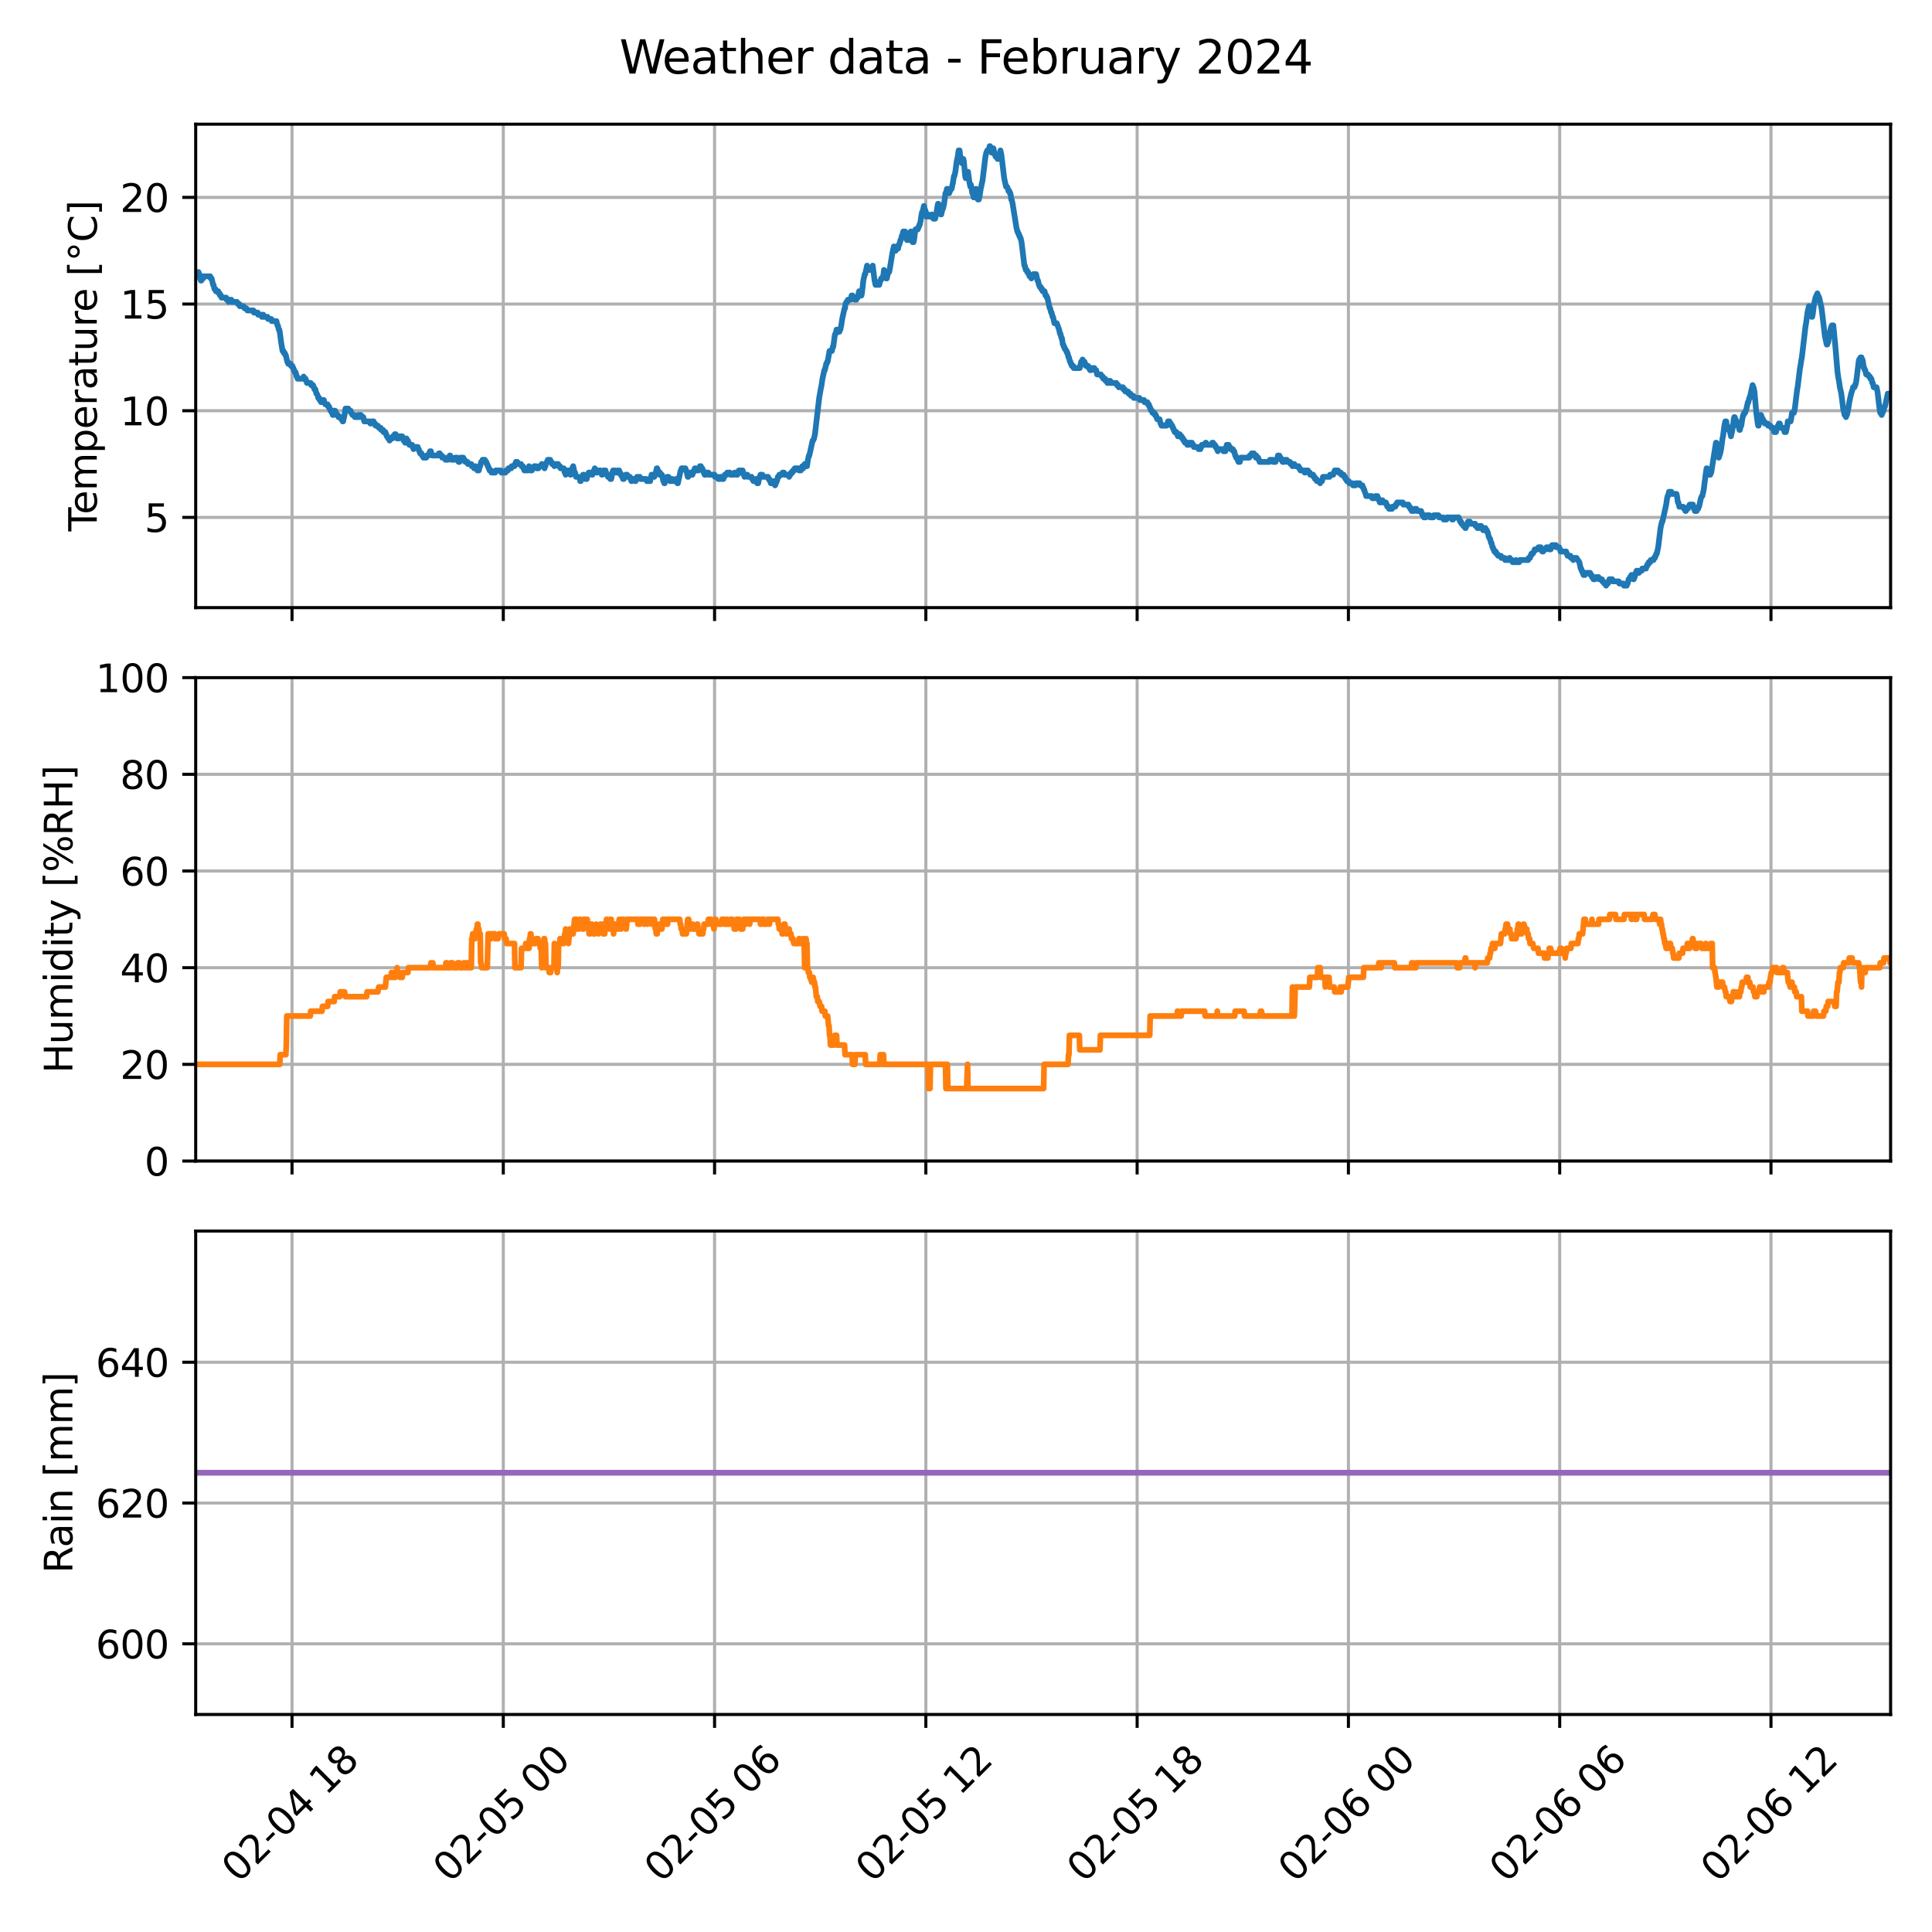 <?xml version="1.0" encoding="utf-8" standalone="no"?>
<!DOCTYPE svg PUBLIC "-//W3C//DTD SVG 1.1//EN"
  "http://www.w3.org/Graphics/SVG/1.1/DTD/svg11.dtd">
<svg xmlns:xlink="http://www.w3.org/1999/xlink" width="504pt" height="504pt" viewBox="0 0 504 504" xmlns="http://www.w3.org/2000/svg" version="1.1">
 <defs>
  <style type="text/css">*{stroke-linejoin: round; stroke-linecap: butt}</style>
 </defs>
 <g id="figure_1">
  <g id="patch_1">
   <path d="M 0 504 
L 504 504 
L 504 0 
L 0 0 
z
" style="fill: #ffffff"/>
  </g>
  <g id="axes_1">
   <g id="patch_2">
    <path d="M 51.05 158.511 
L 493.2 158.511 
L 493.2 32.4 
L 51.05 32.4 
z
" style="fill: #ffffff"/>
   </g>
   <g id="matplotlib.axis_1">
    <g id="xtick_1">
     <g id="line2d_1">
      <path d="M 76.178 158.511 
L 76.178 32.4 
" clip-path="url(#pbc603d1705)" style="fill: none; stroke: #b0b0b0; stroke-width: 0.8; stroke-linecap: square"/>
     </g>
     <g id="line2d_2">
      <defs>
       <path id="md83d1f2f4a" d="M 0 0 
L 0 3.5 
" style="stroke: #000000; stroke-width: 0.8"/>
      </defs>
      <g>
       <use xlink:href="#md83d1f2f4a" x="76.178" y="158.511" style="stroke: #000000; stroke-width: 0.8"/>
      </g>
     </g>
    </g>
    <g id="xtick_2">
     <g id="line2d_3">
      <path d="M 131.294 158.511 
L 131.294 32.4 
" clip-path="url(#pbc603d1705)" style="fill: none; stroke: #b0b0b0; stroke-width: 0.8; stroke-linecap: square"/>
     </g>
     <g id="line2d_4">
      <g>
       <use xlink:href="#md83d1f2f4a" x="131.294" y="158.511" style="stroke: #000000; stroke-width: 0.8"/>
      </g>
     </g>
    </g>
    <g id="xtick_3">
     <g id="line2d_5">
      <path d="M 186.411 158.511 
L 186.411 32.4 
" clip-path="url(#pbc603d1705)" style="fill: none; stroke: #b0b0b0; stroke-width: 0.8; stroke-linecap: square"/>
     </g>
     <g id="line2d_6">
      <g>
       <use xlink:href="#md83d1f2f4a" x="186.411" y="158.511" style="stroke: #000000; stroke-width: 0.8"/>
      </g>
     </g>
    </g>
    <g id="xtick_4">
     <g id="line2d_7">
      <path d="M 241.527 158.511 
L 241.527 32.4 
" clip-path="url(#pbc603d1705)" style="fill: none; stroke: #b0b0b0; stroke-width: 0.8; stroke-linecap: square"/>
     </g>
     <g id="line2d_8">
      <g>
       <use xlink:href="#md83d1f2f4a" x="241.527" y="158.511" style="stroke: #000000; stroke-width: 0.8"/>
      </g>
     </g>
    </g>
    <g id="xtick_5">
     <g id="line2d_9">
      <path d="M 296.644 158.511 
L 296.644 32.4 
" clip-path="url(#pbc603d1705)" style="fill: none; stroke: #b0b0b0; stroke-width: 0.8; stroke-linecap: square"/>
     </g>
     <g id="line2d_10">
      <g>
       <use xlink:href="#md83d1f2f4a" x="296.644" y="158.511" style="stroke: #000000; stroke-width: 0.8"/>
      </g>
     </g>
    </g>
    <g id="xtick_6">
     <g id="line2d_11">
      <path d="M 351.76 158.511 
L 351.76 32.4 
" clip-path="url(#pbc603d1705)" style="fill: none; stroke: #b0b0b0; stroke-width: 0.8; stroke-linecap: square"/>
     </g>
     <g id="line2d_12">
      <g>
       <use xlink:href="#md83d1f2f4a" x="351.76" y="158.511" style="stroke: #000000; stroke-width: 0.8"/>
      </g>
     </g>
    </g>
    <g id="xtick_7">
     <g id="line2d_13">
      <path d="M 406.876 158.511 
L 406.876 32.4 
" clip-path="url(#pbc603d1705)" style="fill: none; stroke: #b0b0b0; stroke-width: 0.8; stroke-linecap: square"/>
     </g>
     <g id="line2d_14">
      <g>
       <use xlink:href="#md83d1f2f4a" x="406.876" y="158.511" style="stroke: #000000; stroke-width: 0.8"/>
      </g>
     </g>
    </g>
    <g id="xtick_8">
     <g id="line2d_15">
      <path d="M 461.993 158.511 
L 461.993 32.4 
" clip-path="url(#pbc603d1705)" style="fill: none; stroke: #b0b0b0; stroke-width: 0.8; stroke-linecap: square"/>
     </g>
     <g id="line2d_16">
      <g>
       <use xlink:href="#md83d1f2f4a" x="461.993" y="158.511" style="stroke: #000000; stroke-width: 0.8"/>
      </g>
     </g>
    </g>
   </g>
   <g id="matplotlib.axis_2">
    <g id="ytick_1">
     <g id="line2d_17">
      <path d="M 51.05 134.969 
L 493.2 134.969 
" clip-path="url(#pbc603d1705)" style="fill: none; stroke: #b0b0b0; stroke-width: 0.8; stroke-linecap: square"/>
     </g>
     <g id="line2d_18">
      <defs>
       <path id="mae981a521b" d="M 0 0 
L -3.5 0 
" style="stroke: #000000; stroke-width: 0.8"/>
      </defs>
      <g>
       <use xlink:href="#mae981a521b" x="51.05" y="134.969" style="stroke: #000000; stroke-width: 0.8"/>
      </g>
     </g>
     <g id="text_1">
      <!-- 5 -->
      <g transform="translate(37.688 138.769) scale(0.1 -0.1)">
       <defs>
        <path id="DejaVuSans-35" d="M 691 4666 
L 3169 4666 
L 3169 4134 
L 1269 4134 
L 1269 2991 
Q 1406 3038 1543 3061 
Q 1681 3084 1819 3084 
Q 2600 3084 3056 2656 
Q 3513 2228 3513 1497 
Q 3513 744 3044 326 
Q 2575 -91 1722 -91 
Q 1428 -91 1123 -41 
Q 819 9 494 109 
L 494 744 
Q 775 591 1075 516 
Q 1375 441 1709 441 
Q 2250 441 2565 725 
Q 2881 1009 2881 1497 
Q 2881 1984 2565 2268 
Q 2250 2553 1709 2553 
Q 1456 2553 1204 2497 
Q 953 2441 691 2322 
L 691 4666 
z
" transform="scale(0.016)"/>
       </defs>
       <use xlink:href="#DejaVuSans-35"/>
      </g>
     </g>
    </g>
    <g id="ytick_2">
     <g id="line2d_19">
      <path d="M 51.05 107.143 
L 493.2 107.143 
" clip-path="url(#pbc603d1705)" style="fill: none; stroke: #b0b0b0; stroke-width: 0.8; stroke-linecap: square"/>
     </g>
     <g id="line2d_20">
      <g>
       <use xlink:href="#mae981a521b" x="51.05" y="107.143" style="stroke: #000000; stroke-width: 0.8"/>
      </g>
     </g>
     <g id="text_2">
      <!-- 10 -->
      <g transform="translate(31.325 110.942) scale(0.1 -0.1)">
       <defs>
        <path id="DejaVuSans-31" d="M 794 531 
L 1825 531 
L 1825 4091 
L 703 3866 
L 703 4441 
L 1819 4666 
L 2450 4666 
L 2450 531 
L 3481 531 
L 3481 0 
L 794 0 
L 794 531 
z
" transform="scale(0.016)"/>
        <path id="DejaVuSans-30" d="M 2034 4250 
Q 1547 4250 1301 3770 
Q 1056 3291 1056 2328 
Q 1056 1369 1301 889 
Q 1547 409 2034 409 
Q 2525 409 2770 889 
Q 3016 1369 3016 2328 
Q 3016 3291 2770 3770 
Q 2525 4250 2034 4250 
z
M 2034 4750 
Q 2819 4750 3233 4129 
Q 3647 3509 3647 2328 
Q 3647 1150 3233 529 
Q 2819 -91 2034 -91 
Q 1250 -91 836 529 
Q 422 1150 422 2328 
Q 422 3509 836 4129 
Q 1250 4750 2034 4750 
z
" transform="scale(0.016)"/>
       </defs>
       <use xlink:href="#DejaVuSans-31"/>
       <use xlink:href="#DejaVuSans-30" x="63.623"/>
      </g>
     </g>
    </g>
    <g id="ytick_3">
     <g id="line2d_21">
      <path d="M 51.05 79.316 
L 493.2 79.316 
" clip-path="url(#pbc603d1705)" style="fill: none; stroke: #b0b0b0; stroke-width: 0.8; stroke-linecap: square"/>
     </g>
     <g id="line2d_22">
      <g>
       <use xlink:href="#mae981a521b" x="51.05" y="79.316" style="stroke: #000000; stroke-width: 0.8"/>
      </g>
     </g>
     <g id="text_3">
      <!-- 15 -->
      <g transform="translate(31.325 83.115) scale(0.1 -0.1)">
       <use xlink:href="#DejaVuSans-31"/>
       <use xlink:href="#DejaVuSans-35" x="63.623"/>
      </g>
     </g>
    </g>
    <g id="ytick_4">
     <g id="line2d_23">
      <path d="M 51.05 51.489 
L 493.2 51.489 
" clip-path="url(#pbc603d1705)" style="fill: none; stroke: #b0b0b0; stroke-width: 0.8; stroke-linecap: square"/>
     </g>
     <g id="line2d_24">
      <g>
       <use xlink:href="#mae981a521b" x="51.05" y="51.489" style="stroke: #000000; stroke-width: 0.8"/>
      </g>
     </g>
     <g id="text_4">
      <!-- 20 -->
      <g transform="translate(31.325 55.288) scale(0.1 -0.1)">
       <defs>
        <path id="DejaVuSans-32" d="M 1228 531 
L 3431 531 
L 3431 0 
L 469 0 
L 469 531 
Q 828 903 1448 1529 
Q 2069 2156 2228 2338 
Q 2531 2678 2651 2914 
Q 2772 3150 2772 3378 
Q 2772 3750 2511 3984 
Q 2250 4219 1831 4219 
Q 1534 4219 1204 4116 
Q 875 4013 500 3803 
L 500 4441 
Q 881 4594 1212 4672 
Q 1544 4750 1819 4750 
Q 2544 4750 2975 4387 
Q 3406 4025 3406 3419 
Q 3406 3131 3298 2873 
Q 3191 2616 2906 2266 
Q 2828 2175 2409 1742 
Q 1991 1309 1228 531 
z
" transform="scale(0.016)"/>
       </defs>
       <use xlink:href="#DejaVuSans-32"/>
       <use xlink:href="#DejaVuSans-30" x="63.623"/>
      </g>
     </g>
    </g>
    <g id="text_5">
     <!-- Temperature [°C] -->
     <g transform="translate(25.245 138.607) rotate(-90) scale(0.1 -0.1)">
      <defs>
       <path id="DejaVuSans-54" d="M -19 4666 
L 3928 4666 
L 3928 4134 
L 2272 4134 
L 2272 0 
L 1638 0 
L 1638 4134 
L -19 4134 
L -19 4666 
z
" transform="scale(0.016)"/>
       <path id="DejaVuSans-65" d="M 3597 1894 
L 3597 1613 
L 953 1613 
Q 991 1019 1311 708 
Q 1631 397 2203 397 
Q 2534 397 2845 478 
Q 3156 559 3463 722 
L 3463 178 
Q 3153 47 2828 -22 
Q 2503 -91 2169 -91 
Q 1331 -91 842 396 
Q 353 884 353 1716 
Q 353 2575 817 3079 
Q 1281 3584 2069 3584 
Q 2775 3584 3186 3129 
Q 3597 2675 3597 1894 
z
M 3022 2063 
Q 3016 2534 2758 2815 
Q 2500 3097 2075 3097 
Q 1594 3097 1305 2825 
Q 1016 2553 972 2059 
L 3022 2063 
z
" transform="scale(0.016)"/>
       <path id="DejaVuSans-6d" d="M 3328 2828 
Q 3544 3216 3844 3400 
Q 4144 3584 4550 3584 
Q 5097 3584 5394 3201 
Q 5691 2819 5691 2113 
L 5691 0 
L 5113 0 
L 5113 2094 
Q 5113 2597 4934 2840 
Q 4756 3084 4391 3084 
Q 3944 3084 3684 2787 
Q 3425 2491 3425 1978 
L 3425 0 
L 2847 0 
L 2847 2094 
Q 2847 2600 2669 2842 
Q 2491 3084 2119 3084 
Q 1678 3084 1418 2786 
Q 1159 2488 1159 1978 
L 1159 0 
L 581 0 
L 581 3500 
L 1159 3500 
L 1159 2956 
Q 1356 3278 1631 3431 
Q 1906 3584 2284 3584 
Q 2666 3584 2933 3390 
Q 3200 3197 3328 2828 
z
" transform="scale(0.016)"/>
       <path id="DejaVuSans-70" d="M 1159 525 
L 1159 -1331 
L 581 -1331 
L 581 3500 
L 1159 3500 
L 1159 2969 
Q 1341 3281 1617 3432 
Q 1894 3584 2278 3584 
Q 2916 3584 3314 3078 
Q 3713 2572 3713 1747 
Q 3713 922 3314 415 
Q 2916 -91 2278 -91 
Q 1894 -91 1617 61 
Q 1341 213 1159 525 
z
M 3116 1747 
Q 3116 2381 2855 2742 
Q 2594 3103 2138 3103 
Q 1681 3103 1420 2742 
Q 1159 2381 1159 1747 
Q 1159 1113 1420 752 
Q 1681 391 2138 391 
Q 2594 391 2855 752 
Q 3116 1113 3116 1747 
z
" transform="scale(0.016)"/>
       <path id="DejaVuSans-72" d="M 2631 2963 
Q 2534 3019 2420 3045 
Q 2306 3072 2169 3072 
Q 1681 3072 1420 2755 
Q 1159 2438 1159 1844 
L 1159 0 
L 581 0 
L 581 3500 
L 1159 3500 
L 1159 2956 
Q 1341 3275 1631 3429 
Q 1922 3584 2338 3584 
Q 2397 3584 2469 3576 
Q 2541 3569 2628 3553 
L 2631 2963 
z
" transform="scale(0.016)"/>
       <path id="DejaVuSans-61" d="M 2194 1759 
Q 1497 1759 1228 1600 
Q 959 1441 959 1056 
Q 959 750 1161 570 
Q 1363 391 1709 391 
Q 2188 391 2477 730 
Q 2766 1069 2766 1631 
L 2766 1759 
L 2194 1759 
z
M 3341 1997 
L 3341 0 
L 2766 0 
L 2766 531 
Q 2569 213 2275 61 
Q 1981 -91 1556 -91 
Q 1019 -91 701 211 
Q 384 513 384 1019 
Q 384 1609 779 1909 
Q 1175 2209 1959 2209 
L 2766 2209 
L 2766 2266 
Q 2766 2663 2505 2880 
Q 2244 3097 1772 3097 
Q 1472 3097 1187 3025 
Q 903 2953 641 2809 
L 641 3341 
Q 956 3463 1253 3523 
Q 1550 3584 1831 3584 
Q 2591 3584 2966 3190 
Q 3341 2797 3341 1997 
z
" transform="scale(0.016)"/>
       <path id="DejaVuSans-74" d="M 1172 4494 
L 1172 3500 
L 2356 3500 
L 2356 3053 
L 1172 3053 
L 1172 1153 
Q 1172 725 1289 603 
Q 1406 481 1766 481 
L 2356 481 
L 2356 0 
L 1766 0 
Q 1100 0 847 248 
Q 594 497 594 1153 
L 594 3053 
L 172 3053 
L 172 3500 
L 594 3500 
L 594 4494 
L 1172 4494 
z
" transform="scale(0.016)"/>
       <path id="DejaVuSans-75" d="M 544 1381 
L 544 3500 
L 1119 3500 
L 1119 1403 
Q 1119 906 1312 657 
Q 1506 409 1894 409 
Q 2359 409 2629 706 
Q 2900 1003 2900 1516 
L 2900 3500 
L 3475 3500 
L 3475 0 
L 2900 0 
L 2900 538 
Q 2691 219 2414 64 
Q 2138 -91 1772 -91 
Q 1169 -91 856 284 
Q 544 659 544 1381 
z
M 1991 3584 
L 1991 3584 
z
" transform="scale(0.016)"/>
       <path id="DejaVuSans-20" transform="scale(0.016)"/>
       <path id="DejaVuSans-5b" d="M 550 4863 
L 1875 4863 
L 1875 4416 
L 1125 4416 
L 1125 -397 
L 1875 -397 
L 1875 -844 
L 550 -844 
L 550 4863 
z
" transform="scale(0.016)"/>
       <path id="DejaVuSans-b0" d="M 1600 4347 
Q 1350 4347 1178 4173 
Q 1006 4000 1006 3750 
Q 1006 3503 1178 3333 
Q 1350 3163 1600 3163 
Q 1850 3163 2022 3333 
Q 2194 3503 2194 3750 
Q 2194 3997 2020 4172 
Q 1847 4347 1600 4347 
z
M 1600 4750 
Q 1800 4750 1984 4673 
Q 2169 4597 2303 4453 
Q 2447 4313 2519 4134 
Q 2591 3956 2591 3750 
Q 2591 3338 2302 3052 
Q 2013 2766 1594 2766 
Q 1172 2766 890 3047 
Q 609 3328 609 3750 
Q 609 4169 896 4459 
Q 1184 4750 1600 4750 
z
" transform="scale(0.016)"/>
       <path id="DejaVuSans-43" d="M 4122 4306 
L 4122 3641 
Q 3803 3938 3442 4084 
Q 3081 4231 2675 4231 
Q 1875 4231 1450 3742 
Q 1025 3253 1025 2328 
Q 1025 1406 1450 917 
Q 1875 428 2675 428 
Q 3081 428 3442 575 
Q 3803 722 4122 1019 
L 4122 359 
Q 3791 134 3420 21 
Q 3050 -91 2638 -91 
Q 1578 -91 968 557 
Q 359 1206 359 2328 
Q 359 3453 968 4101 
Q 1578 4750 2638 4750 
Q 3056 4750 3426 4639 
Q 3797 4528 4122 4306 
z
" transform="scale(0.016)"/>
       <path id="DejaVuSans-5d" d="M 1947 4863 
L 1947 -844 
L 622 -844 
L 622 -397 
L 1369 -397 
L 1369 4416 
L 622 4416 
L 622 4863 
L 1947 4863 
z
" transform="scale(0.016)"/>
      </defs>
      <use xlink:href="#DejaVuSans-54"/>
      <use xlink:href="#DejaVuSans-65" x="44.084"/>
      <use xlink:href="#DejaVuSans-6d" x="105.607"/>
      <use xlink:href="#DejaVuSans-70" x="203.02"/>
      <use xlink:href="#DejaVuSans-65" x="266.496"/>
      <use xlink:href="#DejaVuSans-72" x="328.02"/>
      <use xlink:href="#DejaVuSans-61" x="369.133"/>
      <use xlink:href="#DejaVuSans-74" x="430.412"/>
      <use xlink:href="#DejaVuSans-75" x="469.621"/>
      <use xlink:href="#DejaVuSans-72" x="533"/>
      <use xlink:href="#DejaVuSans-65" x="571.863"/>
      <use xlink:href="#DejaVuSans-20" x="633.387"/>
      <use xlink:href="#DejaVuSans-5b" x="665.174"/>
      <use xlink:href="#DejaVuSans-b0" x="704.188"/>
      <use xlink:href="#DejaVuSans-43" x="754.188"/>
      <use xlink:href="#DejaVuSans-5d" x="824.012"/>
     </g>
    </g>
   </g>
   <g id="line2d_25">
    <path d="M 51.05 70.968 
L 51.785 70.968 
L 51.908 71.524 
L 52.03 71.524 
L 52.153 72.637 
L 52.275 72.637 
L 52.398 73.194 
L 52.52 73.194 
L 52.643 72.637 
L 53.01 72.637 
L 53.132 72.081 
L 54.847 72.081 
L 54.969 72.637 
L 55.215 72.637 
L 55.582 74.307 
L 55.704 74.307 
L 55.949 75.42 
L 56.194 75.42 
L 56.317 75.977 
L 56.929 75.977 
L 57.052 76.533 
L 57.297 76.533 
L 57.42 77.09 
L 57.664 77.09 
L 57.787 77.646 
L 59.011 77.646 
L 59.134 78.203 
L 59.501 78.203 
L 59.624 78.759 
L 59.868 78.203 
L 60.358 78.203 
L 60.481 78.759 
L 61.828 78.759 
L 62.074 79.316 
L 62.441 79.316 
L 62.563 79.872 
L 63.543 79.872 
L 63.788 80.429 
L 64.278 80.429 
L 64.523 80.986 
L 66.115 80.986 
L 66.237 81.542 
L 67.217 81.542 
L 67.34 82.099 
L 68.197 82.099 
L 68.32 82.655 
L 68.442 82.655 
L 68.565 82.099 
L 68.687 82.099 
L 68.81 82.655 
L 69.789 82.655 
L 69.912 83.212 
L 70.769 83.212 
L 70.892 83.768 
L 72.116 83.768 
L 72.361 84.881 
L 72.484 84.881 
L 72.729 85.994 
L 72.851 85.994 
L 72.974 86.551 
L 73.341 89.334 
L 73.709 91.56 
L 73.954 91.56 
L 74.076 92.116 
L 74.321 92.116 
L 74.444 92.673 
L 74.566 92.673 
L 74.934 94.342 
L 75.056 94.342 
L 75.179 94.899 
L 75.792 94.899 
L 75.913 95.455 
L 76.281 95.455 
L 76.403 96.012 
L 76.526 96.012 
L 76.648 96.568 
L 76.771 96.568 
L 76.893 97.125 
L 77.138 97.125 
L 77.383 98.238 
L 77.505 98.238 
L 77.628 98.795 
L 79.098 98.795 
L 79.22 98.238 
L 79.343 98.795 
L 79.71 98.795 
L 79.833 99.351 
L 79.955 99.351 
L 80.078 99.908 
L 81.058 99.908 
L 81.18 100.464 
L 81.67 100.464 
L 81.792 101.021 
L 81.915 101.021 
L 82.038 101.577 
L 82.282 101.577 
L 82.527 102.69 
L 82.65 102.69 
L 82.894 103.247 
L 83.017 103.803 
L 83.262 103.803 
L 83.384 104.36 
L 83.629 104.36 
L 83.752 104.917 
L 83.874 104.36 
L 84.487 104.36 
L 84.609 104.917 
L 84.854 105.473 
L 85.467 105.473 
L 85.589 106.03 
L 85.834 106.03 
L 85.957 106.586 
L 86.079 106.586 
L 86.202 107.143 
L 86.447 107.143 
L 86.569 107.699 
L 86.692 107.699 
L 86.814 108.256 
L 86.937 108.256 
L 87.059 107.143 
L 87.426 107.143 
L 87.549 107.699 
L 87.671 107.699 
L 87.794 108.256 
L 88.162 108.256 
L 88.284 108.812 
L 88.896 108.812 
L 89.018 109.369 
L 89.263 109.369 
L 89.386 109.925 
L 89.509 109.925 
L 89.876 108.256 
L 90.121 106.586 
L 90.856 106.586 
L 90.978 107.143 
L 91.468 107.143 
L 91.591 107.699 
L 91.713 107.699 
L 91.959 108.256 
L 92.448 108.256 
L 92.571 108.812 
L 93.305 108.812 
L 93.428 108.256 
L 93.673 108.256 
L 93.795 108.812 
L 93.918 108.256 
L 94.163 108.256 
L 94.408 108.812 
L 94.775 108.812 
L 95.02 109.925 
L 96.367 109.925 
L 96.612 110.482 
L 96.857 110.482 
L 96.98 109.925 
L 97.47 109.925 
L 97.592 110.482 
L 97.837 110.482 
L 97.96 111.038 
L 98.572 111.038 
L 98.818 111.595 
L 99.307 111.595 
L 99.429 112.151 
L 99.919 112.151 
L 100.042 112.708 
L 100.531 112.708 
L 100.654 113.265 
L 100.776 113.265 
L 100.899 113.821 
L 101.022 113.821 
L 101.266 114.378 
L 101.511 114.378 
L 101.634 114.934 
L 101.756 114.378 
L 102.369 114.378 
L 102.491 113.821 
L 102.859 113.821 
L 102.981 113.265 
L 103.226 113.265 
L 103.472 113.821 
L 103.594 114.378 
L 104.084 114.378 
L 104.206 113.821 
L 104.941 113.821 
L 105.063 114.378 
L 105.186 114.378 
L 105.308 114.934 
L 105.553 114.934 
L 105.676 115.491 
L 105.798 114.934 
L 105.921 114.934 
L 106.043 114.378 
L 106.165 114.934 
L 106.41 114.934 
L 106.533 115.491 
L 106.655 115.491 
L 106.778 116.047 
L 107.513 116.047 
L 107.635 116.604 
L 107.758 116.604 
L 107.881 117.16 
L 108.125 116.604 
L 108.983 116.604 
L 109.105 117.16 
L 109.228 117.16 
L 109.35 117.717 
L 109.473 117.717 
L 109.595 118.273 
L 109.963 118.273 
L 110.085 118.83 
L 110.331 118.83 
L 110.452 119.386 
L 111.187 119.386 
L 111.31 118.83 
L 111.8 118.83 
L 111.922 118.273 
L 112.044 118.273 
L 112.167 117.717 
L 112.412 117.717 
L 112.535 118.273 
L 112.779 118.83 
L 114.372 118.83 
L 114.494 118.273 
L 114.739 118.273 
L 114.984 118.83 
L 115.229 118.83 
L 115.352 119.386 
L 116.087 119.386 
L 116.209 119.943 
L 116.822 119.943 
L 116.944 119.386 
L 117.19 119.386 
L 117.311 118.83 
L 117.434 118.83 
L 117.556 119.386 
L 117.679 119.386 
L 117.801 119.943 
L 118.536 119.943 
L 118.658 119.386 
L 119.271 119.386 
L 119.394 119.943 
L 119.638 120.5 
L 119.883 120.5 
L 120.128 119.386 
L 120.863 119.386 
L 120.986 119.943 
L 121.231 119.943 
L 121.353 120.5 
L 121.965 120.5 
L 122.088 121.056 
L 122.946 121.056 
L 123.068 121.613 
L 123.558 121.613 
L 123.68 122.169 
L 123.925 122.169 
L 124.048 121.613 
L 124.537 122.726 
L 124.905 122.726 
L 125.15 121.613 
L 125.272 121.613 
L 125.517 120.5 
L 125.762 120.5 
L 125.885 119.943 
L 126.497 119.943 
L 126.62 120.5 
L 126.865 120.5 
L 126.987 121.056 
L 127.11 121.056 
L 127.232 121.613 
L 127.355 121.613 
L 127.477 122.169 
L 127.6 122.169 
L 127.722 122.726 
L 128.09 122.726 
L 128.212 123.282 
L 129.192 123.282 
L 129.315 122.726 
L 130.661 122.726 
L 130.784 123.282 
L 131.886 123.282 
L 132.009 122.726 
L 132.499 122.726 
L 132.621 122.169 
L 133.357 122.169 
L 133.479 121.613 
L 134.214 121.613 
L 134.336 121.056 
L 134.459 121.056 
L 134.581 120.5 
L 134.948 120.5 
L 135.071 121.056 
L 135.928 121.056 
L 136.05 121.613 
L 136.418 121.613 
L 136.54 122.169 
L 136.663 122.169 
L 136.785 122.726 
L 137.643 122.726 
L 137.765 122.169 
L 138.01 121.613 
L 138.255 122.726 
L 138.745 122.726 
L 138.868 122.169 
L 139.235 122.169 
L 139.358 121.613 
L 139.848 121.613 
L 139.97 122.169 
L 140.46 122.169 
L 140.705 121.613 
L 141.195 121.613 
L 141.317 121.056 
L 141.44 121.056 
L 141.562 121.613 
L 141.929 121.613 
L 142.052 122.169 
L 142.174 121.613 
L 142.297 121.613 
L 142.42 121.056 
L 142.909 119.943 
L 143.522 119.943 
L 143.644 120.5 
L 143.889 120.5 
L 144.012 121.056 
L 144.502 121.056 
L 144.624 121.613 
L 144.87 121.056 
L 145.604 121.056 
L 145.727 121.613 
L 146.094 121.613 
L 146.217 122.169 
L 147.074 122.169 
L 147.319 123.282 
L 147.441 123.282 
L 147.564 123.839 
L 147.686 123.282 
L 147.808 123.282 
L 147.931 122.726 
L 148.543 122.726 
L 148.788 123.839 
L 148.911 123.839 
L 149.278 122.169 
L 149.523 121.613 
L 149.891 123.282 
L 150.013 123.282 
L 150.258 124.395 
L 150.993 124.395 
L 151.238 124.952 
L 151.361 125.508 
L 151.483 125.508 
L 151.729 124.952 
L 151.85 124.952 
L 152.096 123.839 
L 152.341 123.839 
L 152.463 124.395 
L 152.586 124.395 
L 152.708 124.952 
L 153.076 124.952 
L 153.32 123.839 
L 153.443 123.839 
L 153.565 123.282 
L 154.3 123.282 
L 154.422 123.839 
L 154.545 123.839 
L 154.667 123.282 
L 154.79 123.282 
L 154.912 122.726 
L 155.035 122.726 
L 155.157 122.169 
L 155.28 122.726 
L 155.525 122.726 
L 155.647 123.282 
L 155.77 123.282 
L 155.892 122.726 
L 156.627 122.726 
L 156.75 123.282 
L 156.872 123.282 
L 156.995 123.839 
L 157.117 123.839 
L 157.362 122.726 
L 157.975 122.726 
L 158.22 123.839 
L 158.465 123.839 
L 158.588 124.395 
L 159.077 124.395 
L 159.199 124.952 
L 159.444 124.952 
L 159.567 124.395 
L 159.689 123.282 
L 159.811 123.282 
L 159.934 122.726 
L 160.424 122.726 
L 160.546 123.282 
L 161.036 123.282 
L 161.159 122.726 
L 161.526 122.726 
L 161.649 123.282 
L 161.771 123.282 
L 161.894 123.839 
L 162.139 123.839 
L 162.261 124.395 
L 162.384 124.395 
L 162.506 124.952 
L 162.751 124.952 
L 162.874 124.395 
L 162.996 124.395 
L 163.242 123.839 
L 163.609 123.839 
L 163.731 124.395 
L 164.344 124.395 
L 164.466 124.952 
L 164.589 124.952 
L 164.711 125.508 
L 164.833 125.508 
L 164.956 124.952 
L 165.446 124.952 
L 165.69 125.508 
L 165.813 125.508 
L 165.935 124.952 
L 166.058 124.952 
L 166.18 124.395 
L 166.915 124.395 
L 167.038 124.952 
L 168.63 124.952 
L 168.753 125.508 
L 169.61 125.508 
L 169.978 123.839 
L 170.222 123.839 
L 170.345 124.395 
L 170.712 124.395 
L 170.835 123.839 
L 170.958 123.839 
L 171.325 122.169 
L 171.447 122.169 
L 171.569 122.726 
L 171.692 122.726 
L 171.814 123.282 
L 171.937 123.282 
L 172.059 123.839 
L 172.182 123.282 
L 172.305 123.839 
L 172.672 123.839 
L 173.039 125.508 
L 173.162 125.508 
L 173.284 126.065 
L 173.407 126.065 
L 173.529 125.508 
L 173.652 125.508 
L 173.774 124.952 
L 173.897 124.952 
L 174.019 124.395 
L 174.387 124.395 
L 174.509 124.952 
L 174.755 125.508 
L 175.122 125.508 
L 175.244 124.952 
L 175.367 124.952 
L 175.489 125.508 
L 176.224 125.508 
L 176.347 124.952 
L 176.469 125.508 
L 176.591 125.508 
L 176.714 126.065 
L 176.837 126.065 
L 177.571 122.726 
L 177.693 122.726 
L 177.816 122.169 
L 178.796 122.169 
L 178.918 122.726 
L 179.041 122.726 
L 179.409 124.395 
L 179.531 124.395 
L 179.653 123.839 
L 180.021 123.839 
L 180.143 123.282 
L 180.266 123.282 
L 180.388 123.839 
L 180.633 123.839 
L 180.756 123.282 
L 180.878 123.282 
L 181.001 122.726 
L 181.123 122.726 
L 181.246 122.169 
L 181.491 122.169 
L 181.614 122.726 
L 182.226 122.726 
L 182.348 122.169 
L 182.471 122.169 
L 182.593 121.613 
L 182.838 121.613 
L 182.961 122.169 
L 183.206 122.169 
L 183.328 122.726 
L 183.45 122.726 
L 183.572 123.282 
L 183.695 123.282 
L 183.818 123.839 
L 184.185 123.839 
L 184.307 123.282 
L 184.797 123.282 
L 184.92 123.839 
L 186.39 123.839 
L 186.512 124.395 
L 187.247 124.395 
L 187.37 124.952 
L 187.86 124.952 
L 187.982 124.395 
L 188.227 124.395 
L 188.35 124.952 
L 188.717 124.952 
L 188.839 124.395 
L 188.962 124.395 
L 189.084 123.839 
L 189.574 123.839 
L 189.696 123.282 
L 190.431 123.282 
L 190.554 123.839 
L 191.534 123.839 
L 191.656 123.282 
L 192.024 123.282 
L 192.146 123.839 
L 192.391 123.839 
L 192.514 123.282 
L 192.636 123.282 
L 192.759 122.726 
L 192.881 122.726 
L 193.004 123.282 
L 193.127 123.282 
L 193.248 122.726 
L 193.739 122.726 
L 193.983 123.839 
L 194.106 123.839 
L 194.228 124.395 
L 194.351 123.839 
L 194.963 123.839 
L 195.086 124.395 
L 196.065 124.395 
L 196.188 124.952 
L 196.31 124.952 
L 196.555 125.508 
L 197.045 125.508 
L 197.168 124.952 
L 197.29 124.952 
L 197.535 126.065 
L 197.781 126.065 
L 198.148 124.395 
L 198.27 124.395 
L 198.393 123.839 
L 198.883 123.839 
L 199.005 124.395 
L 200.353 124.395 
L 200.475 124.952 
L 200.72 124.952 
L 200.842 125.508 
L 200.965 125.508 
L 201.087 126.065 
L 201.577 126.065 
L 201.7 125.508 
L 201.822 125.508 
L 201.944 126.065 
L 202.067 126.065 
L 202.189 126.621 
L 202.434 126.065 
L 202.557 125.508 
L 202.679 125.508 
L 202.924 124.395 
L 203.169 124.395 
L 203.292 123.839 
L 204.027 123.839 
L 204.149 123.282 
L 204.517 123.282 
L 204.64 123.839 
L 205.742 123.839 
L 205.864 124.395 
L 205.987 123.839 
L 206.232 123.839 
L 206.354 123.282 
L 206.721 123.282 
L 206.845 122.726 
L 207.211 122.726 
L 207.333 122.169 
L 208.313 122.169 
L 208.436 122.726 
L 208.926 122.726 
L 209.048 122.169 
L 209.294 121.613 
L 209.416 121.613 
L 209.538 122.169 
L 209.661 121.613 
L 209.783 121.613 
L 209.906 121.056 
L 210.151 121.056 
L 210.273 121.613 
L 210.518 121.613 
L 210.763 119.943 
L 211.008 118.83 
L 211.131 118.83 
L 211.988 114.934 
L 212.111 114.934 
L 212.355 114.378 
L 212.6 113.265 
L 213.702 103.803 
L 214.192 101.021 
L 214.315 100.464 
L 214.56 98.795 
L 215.05 96.568 
L 215.172 96.568 
L 215.54 94.899 
L 215.662 94.899 
L 215.785 94.342 
L 215.907 94.342 
L 216.397 91.56 
L 217.01 91.56 
L 217.255 90.447 
L 217.377 90.447 
L 217.745 87.664 
L 217.867 87.107 
L 217.989 87.107 
L 218.235 85.994 
L 218.602 85.994 
L 218.724 86.551 
L 218.969 86.551 
L 219.091 85.994 
L 219.214 85.994 
L 219.459 84.881 
L 219.704 83.212 
L 220.316 80.429 
L 220.439 80.429 
L 220.561 79.316 
L 220.807 78.759 
L 221.051 78.759 
L 221.174 78.203 
L 221.909 78.203 
L 222.154 77.09 
L 222.399 77.09 
L 222.521 77.646 
L 222.889 77.646 
L 223.012 78.203 
L 223.379 78.203 
L 223.501 77.646 
L 223.746 77.646 
L 224.114 75.977 
L 224.236 75.977 
L 224.358 76.533 
L 224.481 76.533 
L 224.604 77.09 
L 224.725 77.09 
L 224.848 76.533 
L 225.216 73.194 
L 225.583 71.524 
L 225.705 71.524 
L 226.195 69.298 
L 226.44 70.411 
L 226.808 70.411 
L 226.93 69.855 
L 227.053 70.411 
L 227.175 70.411 
L 227.298 69.855 
L 227.42 69.855 
L 227.666 69.298 
L 228.155 73.194 
L 228.4 74.307 
L 228.768 74.307 
L 228.89 73.751 
L 229.013 73.751 
L 229.135 74.307 
L 229.38 74.307 
L 229.625 73.194 
L 229.748 73.194 
L 229.87 72.637 
L 230.237 72.637 
L 230.483 71.524 
L 230.604 70.411 
L 230.727 70.968 
L 230.849 70.968 
L 231.217 72.637 
L 231.339 72.637 
L 231.707 70.968 
L 231.952 70.968 
L 232.074 70.411 
L 232.809 65.959 
L 233.177 64.289 
L 233.299 64.846 
L 233.422 64.846 
L 233.544 65.403 
L 233.667 65.403 
L 233.912 64.289 
L 234.034 64.846 
L 234.279 64.846 
L 234.525 63.733 
L 234.646 63.733 
L 234.892 62.62 
L 235.014 62.62 
L 235.259 61.507 
L 235.382 61.507 
L 235.627 60.394 
L 236.117 60.394 
L 236.606 62.62 
L 237.096 62.62 
L 237.586 60.394 
L 237.708 60.394 
L 238.076 63.176 
L 238.321 63.176 
L 238.443 62.62 
L 238.811 59.837 
L 239.423 59.837 
L 239.546 59.281 
L 239.668 59.281 
L 239.791 58.724 
L 239.913 58.724 
L 240.158 57.611 
L 240.403 55.941 
L 240.526 55.385 
L 240.648 55.385 
L 241.016 53.715 
L 241.261 54.828 
L 241.384 54.828 
L 241.505 55.385 
L 241.628 56.498 
L 241.75 56.498 
L 241.872 55.941 
L 242.117 55.941 
L 242.24 56.498 
L 242.975 56.498 
L 243.097 55.941 
L 243.22 56.498 
L 243.342 56.498 
L 243.465 57.055 
L 243.955 57.055 
L 244.322 55.385 
L 244.567 53.715 
L 244.69 53.159 
L 244.812 53.159 
L 245.425 55.941 
L 245.547 55.941 
L 245.792 54.828 
L 246.038 54.272 
L 246.282 53.159 
L 246.65 50.376 
L 246.772 50.376 
L 247.017 49.263 
L 247.262 49.263 
L 247.506 50.376 
L 247.63 50.376 
L 247.751 49.82 
L 247.874 49.82 
L 247.996 49.263 
L 248.242 49.263 
L 248.609 47.593 
L 248.854 45.924 
L 248.976 45.924 
L 249.221 44.811 
L 249.589 42.028 
L 249.834 40.915 
L 250.079 39.245 
L 250.324 39.245 
L 250.446 40.358 
L 250.936 42.585 
L 251.181 41.472 
L 251.304 41.472 
L 251.426 42.028 
L 251.794 45.924 
L 251.916 46.48 
L 252.161 46.48 
L 252.529 44.811 
L 252.897 47.593 
L 253.14 48.706 
L 253.264 48.15 
L 253.385 48.706 
L 253.63 50.376 
L 253.753 50.376 
L 253.998 51.489 
L 254.243 51.489 
L 254.488 50.376 
L 254.61 49.263 
L 254.855 50.376 
L 255.101 52.046 
L 255.345 52.046 
L 255.59 50.933 
L 255.835 49.263 
L 256.325 47.037 
L 257.06 40.915 
L 257.305 39.802 
L 257.551 39.245 
L 257.918 39.245 
L 258.163 38.132 
L 258.285 38.132 
L 258.652 39.802 
L 258.897 38.689 
L 259.142 38.689 
L 259.509 40.358 
L 259.755 40.915 
L 259.877 40.915 
L 259.999 40.358 
L 260.244 41.472 
L 260.367 41.472 
L 260.489 40.915 
L 260.612 40.915 
L 260.979 39.245 
L 261.224 40.358 
L 261.96 46.48 
L 262.449 48.706 
L 262.694 48.706 
L 262.939 49.263 
L 263.062 49.82 
L 263.307 49.82 
L 263.429 50.376 
L 263.552 50.376 
L 263.674 50.933 
L 263.797 52.046 
L 263.919 52.046 
L 264.164 53.159 
L 265.143 59.281 
L 265.388 60.394 
L 265.511 60.394 
L 265.633 60.95 
L 265.756 60.95 
L 265.878 61.507 
L 266.001 61.507 
L 266.123 62.063 
L 266.246 62.063 
L 266.491 63.176 
L 267.226 69.298 
L 267.348 69.298 
L 267.593 70.411 
L 267.838 70.411 
L 267.961 70.968 
L 268.206 70.968 
L 268.329 71.524 
L 268.451 71.524 
L 268.573 72.081 
L 268.819 72.081 
L 269.063 72.637 
L 269.186 72.081 
L 269.431 72.081 
L 269.553 71.524 
L 270.288 71.524 
L 270.655 73.194 
L 270.777 73.194 
L 271.022 74.307 
L 271.268 74.864 
L 271.512 74.864 
L 271.635 75.42 
L 271.88 75.42 
L 272.002 75.977 
L 272.492 75.977 
L 272.737 77.09 
L 272.982 77.09 
L 273.105 77.646 
L 273.227 77.646 
L 273.84 80.429 
L 273.962 80.429 
L 274.207 81.542 
L 274.33 81.542 
L 274.575 82.655 
L 274.697 82.655 
L 275.065 84.325 
L 275.678 84.325 
L 276.289 85.994 
L 276.534 87.107 
L 276.656 87.107 
L 276.901 88.22 
L 277.024 88.22 
L 277.269 89.89 
L 277.391 89.89 
L 277.514 90.447 
L 277.636 90.447 
L 277.759 91.003 
L 277.881 91.003 
L 278.127 91.56 
L 278.249 91.56 
L 278.371 92.116 
L 278.494 92.116 
L 278.739 93.229 
L 278.861 93.229 
L 279.106 94.342 
L 279.229 94.342 
L 279.351 94.899 
L 279.474 94.899 
L 279.596 95.455 
L 279.964 95.455 
L 280.086 96.012 
L 281.679 96.012 
L 282.045 94.342 
L 282.29 94.342 
L 282.413 93.786 
L 282.535 94.342 
L 282.903 94.342 
L 283.025 94.899 
L 283.148 94.899 
L 283.27 95.455 
L 283.883 95.455 
L 284.005 96.012 
L 284.25 96.012 
L 284.373 96.568 
L 284.618 96.568 
L 284.74 96.012 
L 285.475 96.012 
L 285.598 96.568 
L 285.965 96.568 
L 286.21 97.682 
L 287.191 97.682 
L 287.435 98.238 
L 287.679 98.238 
L 287.802 98.795 
L 288.292 98.795 
L 288.414 99.351 
L 288.782 99.351 
L 288.904 99.908 
L 289.149 99.908 
L 289.272 99.351 
L 289.64 99.351 
L 289.762 99.908 
L 291.232 99.908 
L 291.354 100.464 
L 291.722 100.464 
L 291.845 101.021 
L 292.947 101.021 
L 293.069 101.577 
L 293.437 101.577 
L 293.558 102.134 
L 294.293 102.134 
L 294.416 102.69 
L 294.906 102.69 
L 295.028 103.247 
L 295.641 103.247 
L 295.763 103.803 
L 297.233 103.803 
L 297.356 104.36 
L 298.458 104.36 
L 298.58 104.917 
L 299.315 104.917 
L 299.437 105.473 
L 299.682 105.473 
L 299.805 106.03 
L 299.927 106.03 
L 300.05 106.586 
L 300.172 106.586 
L 300.295 107.143 
L 300.54 107.143 
L 300.662 107.699 
L 301.152 107.699 
L 301.275 108.256 
L 301.52 108.256 
L 301.642 108.812 
L 301.765 108.812 
L 301.887 109.369 
L 302.5 109.369 
L 302.745 110.482 
L 302.867 110.482 
L 302.99 111.038 
L 304.337 111.038 
L 304.459 110.482 
L 304.582 110.482 
L 304.704 109.925 
L 305.071 109.925 
L 305.194 110.482 
L 305.439 110.482 
L 305.562 111.038 
L 305.806 111.038 
L 305.929 111.595 
L 306.051 111.595 
L 306.174 112.151 
L 306.296 112.151 
L 306.419 112.708 
L 306.909 112.708 
L 307.031 113.265 
L 307.154 113.265 
L 307.276 113.821 
L 307.644 113.821 
L 307.766 113.265 
L 308.012 113.821 
L 308.256 113.821 
L 308.379 114.378 
L 308.624 114.378 
L 308.746 114.934 
L 308.991 114.934 
L 309.114 115.491 
L 309.604 115.491 
L 309.726 116.047 
L 309.849 115.491 
L 310.093 115.491 
L 310.216 116.047 
L 310.338 115.491 
L 310.95 115.491 
L 311.073 116.047 
L 311.318 116.047 
L 311.44 116.604 
L 312.42 116.604 
L 312.665 117.16 
L 313.155 117.16 
L 313.278 116.604 
L 313.4 116.604 
L 313.523 116.047 
L 314.38 116.047 
L 314.503 115.491 
L 314.625 115.491 
L 314.871 116.047 
L 316.095 116.047 
L 316.217 115.491 
L 316.34 116.047 
L 316.462 115.491 
L 316.585 116.047 
L 316.952 116.047 
L 317.075 116.604 
L 317.319 116.604 
L 317.442 117.16 
L 317.564 117.16 
L 317.687 117.717 
L 317.809 117.16 
L 319.034 117.16 
L 319.157 117.717 
L 319.647 117.717 
L 320.014 116.047 
L 320.504 116.047 
L 320.627 116.604 
L 320.872 116.604 
L 320.994 117.16 
L 321.607 117.16 
L 321.73 117.717 
L 321.974 117.717 
L 322.219 118.83 
L 322.341 118.83 
L 322.464 119.386 
L 322.708 119.386 
L 322.831 119.943 
L 322.953 119.943 
L 323.076 120.5 
L 323.443 120.5 
L 323.688 119.386 
L 325.893 119.386 
L 326.016 118.83 
L 326.384 118.83 
L 326.505 118.273 
L 327.118 118.273 
L 327.241 118.83 
L 327.486 118.83 
L 327.608 119.386 
L 327.73 118.83 
L 327.853 119.386 
L 328.221 119.386 
L 328.343 119.943 
L 328.465 119.943 
L 328.589 120.5 
L 331.16 120.5 
L 331.282 119.943 
L 332.017 119.943 
L 332.14 120.5 
L 332.752 120.5 
L 332.875 119.943 
L 332.997 119.943 
L 333.243 119.386 
L 333.364 118.83 
L 333.732 118.83 
L 333.855 119.386 
L 334.1 119.386 
L 334.222 119.943 
L 334.344 119.943 
L 334.589 120.5 
L 335.079 120.5 
L 335.201 119.943 
L 335.691 119.943 
L 335.814 120.5 
L 336.549 120.5 
L 336.671 121.056 
L 337.039 121.056 
L 337.161 121.613 
L 337.284 121.056 
L 337.651 121.056 
L 337.897 121.613 
L 338.754 121.613 
L 338.876 122.169 
L 339.121 122.169 
L 339.244 122.726 
L 340.102 122.726 
L 340.346 123.282 
L 340.468 123.282 
L 340.59 122.726 
L 341.203 122.726 
L 341.325 123.282 
L 341.693 123.282 
L 341.815 123.839 
L 342.55 123.839 
L 342.673 124.395 
L 342.918 124.395 
L 343.04 124.952 
L 343.408 124.952 
L 343.53 125.508 
L 344.265 125.508 
L 344.388 126.065 
L 344.51 125.508 
L 344.877 125.508 
L 345.123 124.395 
L 346.837 124.395 
L 346.96 123.839 
L 347.817 123.839 
L 347.939 123.282 
L 348.062 123.282 
L 348.184 122.726 
L 349.042 122.726 
L 349.164 123.282 
L 349.777 123.282 
L 349.899 123.839 
L 350.512 123.839 
L 350.634 124.395 
L 350.879 124.395 
L 351.002 124.952 
L 351.247 124.952 
L 351.369 125.508 
L 351.859 125.508 
L 351.982 126.065 
L 352.838 126.065 
L 352.961 126.621 
L 353.573 126.621 
L 353.696 126.065 
L 354.676 126.065 
L 354.798 126.621 
L 355.411 126.621 
L 355.533 127.178 
L 355.656 127.178 
L 355.778 127.734 
L 355.901 127.734 
L 356.023 128.291 
L 356.269 128.848 
L 356.39 129.404 
L 357.861 129.404 
L 357.983 129.961 
L 358.717 129.961 
L 358.84 129.404 
L 359.33 129.404 
L 359.452 129.961 
L 359.575 129.961 
L 359.697 130.517 
L 359.82 130.517 
L 359.942 131.074 
L 360.31 131.074 
L 360.432 130.517 
L 360.677 130.517 
L 360.923 131.074 
L 361.535 131.074 
L 361.657 131.63 
L 361.78 131.63 
L 361.902 132.187 
L 362.27 132.187 
L 362.392 132.743 
L 363.128 132.743 
L 363.249 132.187 
L 363.984 132.187 
L 364.107 131.63 
L 364.352 131.63 
L 364.475 131.074 
L 365.944 131.074 
L 366.066 131.63 
L 367.414 131.63 
L 367.536 132.187 
L 367.782 132.187 
L 367.903 132.743 
L 368.149 132.743 
L 368.271 133.3 
L 368.883 133.3 
L 369.006 132.743 
L 369.496 132.743 
L 369.619 133.3 
L 370.72 133.3 
L 370.843 133.856 
L 370.965 133.856 
L 371.088 134.413 
L 371.333 134.413 
L 371.455 134.969 
L 371.945 134.969 
L 372.068 134.413 
L 372.925 134.413 
L 373.048 134.969 
L 373.905 134.969 
L 374.028 134.413 
L 375.252 134.413 
L 375.375 134.969 
L 376.477 134.969 
L 376.599 135.526 
L 377.334 135.526 
L 377.457 134.969 
L 378.682 134.969 
L 378.804 135.526 
L 379.049 135.526 
L 379.295 134.969 
L 380.519 134.969 
L 380.641 135.526 
L 380.764 135.526 
L 380.887 136.082 
L 381.132 136.082 
L 381.254 136.639 
L 381.5 136.639 
L 381.744 137.196 
L 382.111 137.196 
L 382.234 137.752 
L 382.356 137.752 
L 382.479 137.196 
L 382.602 137.196 
L 382.723 136.639 
L 382.846 136.639 
L 382.968 136.082 
L 383.458 136.082 
L 383.581 136.639 
L 384.806 136.639 
L 384.928 137.196 
L 385.296 137.196 
L 385.418 137.752 
L 385.786 137.752 
L 385.908 137.196 
L 386.398 137.196 
L 386.521 137.752 
L 386.766 137.752 
L 386.888 138.309 
L 387.256 138.309 
L 387.378 137.752 
L 387.5 137.752 
L 387.623 138.309 
L 387.868 138.309 
L 387.99 138.865 
L 388.113 138.865 
L 388.358 139.978 
L 388.602 140.535 
L 388.725 140.535 
L 388.97 141.648 
L 389.092 141.648 
L 389.337 142.761 
L 389.46 142.761 
L 389.582 143.317 
L 389.705 143.317 
L 389.827 143.874 
L 390.195 143.874 
L 390.318 144.431 
L 390.562 144.431 
L 390.808 144.987 
L 391.542 144.987 
L 391.665 145.544 
L 392.522 145.544 
L 392.645 146.1 
L 393.624 146.1 
L 393.747 145.544 
L 393.869 145.544 
L 393.992 146.1 
L 394.482 146.1 
L 394.604 146.657 
L 395.216 146.657 
L 395.462 146.1 
L 395.706 146.657 
L 396.319 146.657 
L 396.441 146.1 
L 398.646 146.1 
L 398.769 145.544 
L 399.136 145.544 
L 399.258 144.987 
L 399.381 144.987 
L 399.504 144.431 
L 399.871 144.431 
L 400.116 143.874 
L 400.238 143.874 
L 400.361 143.317 
L 401.218 143.317 
L 401.34 142.761 
L 401.953 142.761 
L 402.075 143.317 
L 402.198 143.317 
L 402.321 143.874 
L 402.565 143.874 
L 402.688 143.317 
L 403.3 143.317 
L 403.423 142.761 
L 404.035 142.761 
L 404.158 143.317 
L 404.526 143.317 
L 404.77 142.761 
L 404.893 142.204 
L 405.872 142.204 
L 405.995 142.761 
L 406.73 142.761 
L 406.976 143.317 
L 407.097 143.874 
L 408.567 143.874 
L 408.689 144.431 
L 408.812 144.431 
L 408.934 144.987 
L 409.669 144.987 
L 409.792 145.544 
L 410.282 145.544 
L 410.404 146.1 
L 410.527 145.544 
L 411.262 145.544 
L 411.997 146.657 
L 412.364 148.326 
L 412.487 148.326 
L 412.609 148.883 
L 412.731 148.883 
L 412.854 149.439 
L 412.976 149.439 
L 413.098 149.996 
L 413.466 149.996 
L 413.588 149.439 
L 414.813 149.439 
L 414.936 149.996 
L 415.181 149.996 
L 415.303 150.552 
L 415.548 150.552 
L 415.671 151.109 
L 416.038 151.109 
L 416.283 150.552 
L 417.018 150.552 
L 417.141 151.109 
L 417.876 151.109 
L 417.998 151.665 
L 418.243 151.665 
L 418.489 152.222 
L 418.855 152.222 
L 418.978 152.779 
L 419.1 152.222 
L 419.467 152.222 
L 419.59 151.665 
L 419.712 151.665 
L 419.835 151.109 
L 420.57 151.109 
L 420.693 151.665 
L 422.285 151.665 
L 422.407 152.222 
L 423.51 152.222 
L 423.632 152.779 
L 424.367 152.779 
L 424.49 152.222 
L 424.612 152.222 
L 424.857 151.109 
L 425.102 151.109 
L 425.224 150.552 
L 425.347 150.552 
L 425.591 149.996 
L 425.714 149.996 
L 425.836 150.552 
L 425.959 150.552 
L 426.081 151.109 
L 426.204 151.109 
L 426.326 150.552 
L 426.449 150.552 
L 426.694 149.439 
L 426.816 149.439 
L 426.939 148.883 
L 427.184 148.883 
L 427.306 149.439 
L 427.551 149.439 
L 427.796 148.883 
L 428.286 148.883 
L 428.409 148.326 
L 429.389 148.326 
L 429.511 147.77 
L 429.634 147.77 
L 429.756 147.213 
L 430.002 147.213 
L 430.123 146.657 
L 430.491 146.657 
L 430.614 146.1 
L 431.348 146.1 
L 431.471 145.544 
L 431.715 145.544 
L 431.838 144.987 
L 431.96 144.987 
L 432.083 144.431 
L 432.206 144.431 
L 432.573 142.761 
L 433.185 137.752 
L 433.553 136.082 
L 433.675 136.082 
L 434.656 131.63 
L 434.9 129.961 
L 435.023 129.404 
L 435.145 129.404 
L 435.39 128.291 
L 436.003 128.291 
L 436.125 128.848 
L 437.35 128.848 
L 437.472 129.404 
L 437.717 131.074 
L 437.839 131.074 
L 438.084 132.187 
L 439.064 132.187 
L 439.31 132.743 
L 439.554 132.743 
L 439.677 133.3 
L 439.799 133.3 
L 439.922 132.743 
L 440.289 132.743 
L 440.412 132.187 
L 440.657 132.187 
L 440.779 131.63 
L 441.636 131.63 
L 441.882 132.743 
L 442.004 132.743 
L 442.127 133.3 
L 442.617 133.3 
L 442.739 132.743 
L 442.984 132.743 
L 443.107 132.187 
L 443.229 132.187 
L 443.719 129.961 
L 443.963 129.404 
L 444.086 129.404 
L 444.453 127.734 
L 444.943 123.839 
L 445.188 122.169 
L 445.311 122.169 
L 445.678 123.839 
L 446.169 123.839 
L 446.291 123.282 
L 446.413 123.282 
L 447.638 115.491 
L 447.761 115.491 
L 448.128 118.273 
L 448.374 119.386 
L 448.74 118.273 
L 448.985 117.16 
L 449.353 114.378 
L 449.475 113.821 
L 449.842 111.038 
L 450.087 109.925 
L 450.332 109.925 
L 450.455 111.038 
L 450.577 111.038 
L 450.823 111.595 
L 450.945 112.151 
L 451.067 112.151 
L 451.312 112.708 
L 451.557 113.821 
L 451.925 112.151 
L 452.292 109.369 
L 452.415 108.812 
L 452.537 108.812 
L 452.66 109.369 
L 452.782 109.369 
L 452.905 109.925 
L 453.028 109.925 
L 453.272 111.038 
L 453.517 111.038 
L 453.762 112.151 
L 453.885 112.151 
L 454.13 111.038 
L 454.252 111.038 
L 454.497 109.369 
L 454.742 108.256 
L 454.865 108.256 
L 454.987 107.699 
L 455.232 107.699 
L 455.599 106.586 
L 455.966 104.917 
L 456.089 104.917 
L 456.334 103.803 
L 456.456 103.803 
L 457.191 100.464 
L 457.314 101.021 
L 457.436 101.021 
L 457.682 102.134 
L 458.171 107.699 
L 458.539 110.482 
L 458.661 111.038 
L 458.784 111.038 
L 458.906 110.482 
L 459.151 108.812 
L 459.274 108.256 
L 459.396 108.256 
L 459.519 108.812 
L 459.641 108.812 
L 459.764 109.369 
L 459.887 109.369 
L 460.131 109.925 
L 460.254 109.925 
L 460.376 110.482 
L 461.111 110.482 
L 461.233 111.038 
L 461.845 111.038 
L 462.09 111.595 
L 462.58 111.595 
L 462.825 112.708 
L 463.315 112.708 
L 463.56 111.595 
L 463.683 111.595 
L 463.805 111.038 
L 463.928 111.038 
L 464.05 110.482 
L 464.295 110.482 
L 464.541 111.595 
L 465.275 111.595 
L 465.52 112.708 
L 465.888 112.708 
L 466.255 111.038 
L 466.377 109.925 
L 467.112 109.925 
L 467.235 109.369 
L 467.479 107.699 
L 467.969 107.699 
L 468.214 106.586 
L 468.827 101.577 
L 468.949 101.021 
L 469.562 96.012 
L 469.684 95.455 
L 469.929 93.786 
L 470.052 93.229 
L 471.032 84.881 
L 471.154 84.325 
L 471.521 81.542 
L 471.889 79.872 
L 472.134 79.872 
L 472.379 81.542 
L 472.624 82.655 
L 472.746 82.655 
L 472.868 82.099 
L 473.236 79.316 
L 473.604 77.646 
L 474.093 76.533 
L 474.216 77.09 
L 474.338 77.09 
L 474.461 77.646 
L 474.583 77.646 
L 475.196 80.429 
L 476.054 87.664 
L 476.543 89.89 
L 476.666 89.89 
L 476.788 89.334 
L 476.911 89.334 
L 477.156 87.664 
L 477.646 85.438 
L 477.891 84.881 
L 478.259 84.881 
L 478.747 89.89 
L 479.36 97.125 
L 479.605 98.795 
L 479.727 99.351 
L 479.972 101.021 
L 480.34 102.69 
L 480.83 106.586 
L 481.197 108.256 
L 481.442 108.256 
L 481.565 108.812 
L 481.687 108.256 
L 481.81 108.256 
L 482.177 106.586 
L 482.422 104.917 
L 482.913 102.69 
L 483.28 101.577 
L 483.402 101.021 
L 483.77 101.021 
L 483.892 100.464 
L 484.014 100.464 
L 484.259 99.351 
L 484.871 94.342 
L 484.994 93.786 
L 485.117 93.786 
L 485.361 93.229 
L 485.484 93.786 
L 485.606 93.229 
L 485.729 93.786 
L 485.851 93.786 
L 485.974 94.342 
L 486.219 96.012 
L 486.341 96.012 
L 486.464 96.568 
L 486.586 96.568 
L 486.831 97.682 
L 487.321 97.682 
L 487.567 98.238 
L 487.811 98.238 
L 487.934 98.795 
L 488.179 98.795 
L 488.424 99.908 
L 488.546 99.908 
L 488.791 101.021 
L 489.526 101.021 
L 489.772 102.134 
L 490.383 107.143 
L 490.505 107.699 
L 490.75 107.699 
L 490.873 108.256 
L 490.995 107.699 
L 491.118 107.699 
L 491.24 107.143 
L 491.363 107.143 
L 491.608 106.03 
L 491.73 106.03 
L 492.465 102.69 
L 493.2 102.69 
L 493.2 102.69 
" clip-path="url(#pbc603d1705)" style="fill: none; stroke: #1f77b4; stroke-width: 1.5; stroke-linecap: square"/>
   </g>
   <g id="patch_3">
    <path d="M 51.05 158.511 
L 51.05 32.4 
" style="fill: none; stroke: #000000; stroke-width: 0.8; stroke-linejoin: miter; stroke-linecap: square"/>
   </g>
   <g id="patch_4">
    <path d="M 493.2 158.511 
L 493.2 32.4 
" style="fill: none; stroke: #000000; stroke-width: 0.8; stroke-linejoin: miter; stroke-linecap: square"/>
   </g>
   <g id="patch_5">
    <path d="M 51.05 158.511 
L 493.2 158.511 
" style="fill: none; stroke: #000000; stroke-width: 0.8; stroke-linejoin: miter; stroke-linecap: square"/>
   </g>
   <g id="patch_6">
    <path d="M 51.05 32.4 
L 493.2 32.4 
" style="fill: none; stroke: #000000; stroke-width: 0.8; stroke-linejoin: miter; stroke-linecap: square"/>
   </g>
  </g>
  <g id="axes_2">
   <g id="patch_7">
    <path d="M 51.05 302.882 
L 493.2 302.882 
L 493.2 176.771 
L 51.05 176.771 
z
" style="fill: #ffffff"/>
   </g>
   <g id="matplotlib.axis_3">
    <g id="xtick_9">
     <g id="line2d_26">
      <path d="M 76.178 302.882 
L 76.178 176.771 
" clip-path="url(#pa6ec6327cb)" style="fill: none; stroke: #b0b0b0; stroke-width: 0.8; stroke-linecap: square"/>
     </g>
     <g id="line2d_27">
      <g>
       <use xlink:href="#md83d1f2f4a" x="76.178" y="302.882" style="stroke: #000000; stroke-width: 0.8"/>
      </g>
     </g>
    </g>
    <g id="xtick_10">
     <g id="line2d_28">
      <path d="M 131.294 302.882 
L 131.294 176.771 
" clip-path="url(#pa6ec6327cb)" style="fill: none; stroke: #b0b0b0; stroke-width: 0.8; stroke-linecap: square"/>
     </g>
     <g id="line2d_29">
      <g>
       <use xlink:href="#md83d1f2f4a" x="131.294" y="302.882" style="stroke: #000000; stroke-width: 0.8"/>
      </g>
     </g>
    </g>
    <g id="xtick_11">
     <g id="line2d_30">
      <path d="M 186.411 302.882 
L 186.411 176.771 
" clip-path="url(#pa6ec6327cb)" style="fill: none; stroke: #b0b0b0; stroke-width: 0.8; stroke-linecap: square"/>
     </g>
     <g id="line2d_31">
      <g>
       <use xlink:href="#md83d1f2f4a" x="186.411" y="302.882" style="stroke: #000000; stroke-width: 0.8"/>
      </g>
     </g>
    </g>
    <g id="xtick_12">
     <g id="line2d_32">
      <path d="M 241.527 302.882 
L 241.527 176.771 
" clip-path="url(#pa6ec6327cb)" style="fill: none; stroke: #b0b0b0; stroke-width: 0.8; stroke-linecap: square"/>
     </g>
     <g id="line2d_33">
      <g>
       <use xlink:href="#md83d1f2f4a" x="241.527" y="302.882" style="stroke: #000000; stroke-width: 0.8"/>
      </g>
     </g>
    </g>
    <g id="xtick_13">
     <g id="line2d_34">
      <path d="M 296.644 302.882 
L 296.644 176.771 
" clip-path="url(#pa6ec6327cb)" style="fill: none; stroke: #b0b0b0; stroke-width: 0.8; stroke-linecap: square"/>
     </g>
     <g id="line2d_35">
      <g>
       <use xlink:href="#md83d1f2f4a" x="296.644" y="302.882" style="stroke: #000000; stroke-width: 0.8"/>
      </g>
     </g>
    </g>
    <g id="xtick_14">
     <g id="line2d_36">
      <path d="M 351.76 302.882 
L 351.76 176.771 
" clip-path="url(#pa6ec6327cb)" style="fill: none; stroke: #b0b0b0; stroke-width: 0.8; stroke-linecap: square"/>
     </g>
     <g id="line2d_37">
      <g>
       <use xlink:href="#md83d1f2f4a" x="351.76" y="302.882" style="stroke: #000000; stroke-width: 0.8"/>
      </g>
     </g>
    </g>
    <g id="xtick_15">
     <g id="line2d_38">
      <path d="M 406.876 302.882 
L 406.876 176.771 
" clip-path="url(#pa6ec6327cb)" style="fill: none; stroke: #b0b0b0; stroke-width: 0.8; stroke-linecap: square"/>
     </g>
     <g id="line2d_39">
      <g>
       <use xlink:href="#md83d1f2f4a" x="406.876" y="302.882" style="stroke: #000000; stroke-width: 0.8"/>
      </g>
     </g>
    </g>
    <g id="xtick_16">
     <g id="line2d_40">
      <path d="M 461.993 302.882 
L 461.993 176.771 
" clip-path="url(#pa6ec6327cb)" style="fill: none; stroke: #b0b0b0; stroke-width: 0.8; stroke-linecap: square"/>
     </g>
     <g id="line2d_41">
      <g>
       <use xlink:href="#md83d1f2f4a" x="461.993" y="302.882" style="stroke: #000000; stroke-width: 0.8"/>
      </g>
     </g>
    </g>
   </g>
   <g id="matplotlib.axis_4">
    <g id="ytick_5">
     <g id="line2d_42">
      <path d="M 51.05 302.882 
L 493.2 302.882 
" clip-path="url(#pa6ec6327cb)" style="fill: none; stroke: #b0b0b0; stroke-width: 0.8; stroke-linecap: square"/>
     </g>
     <g id="line2d_43">
      <g>
       <use xlink:href="#mae981a521b" x="51.05" y="302.882" style="stroke: #000000; stroke-width: 0.8"/>
      </g>
     </g>
     <g id="text_6">
      <!-- 0 -->
      <g transform="translate(37.688 306.681) scale(0.1 -0.1)">
       <use xlink:href="#DejaVuSans-30"/>
      </g>
     </g>
    </g>
    <g id="ytick_6">
     <g id="line2d_44">
      <path d="M 51.05 277.66 
L 493.2 277.66 
" clip-path="url(#pa6ec6327cb)" style="fill: none; stroke: #b0b0b0; stroke-width: 0.8; stroke-linecap: square"/>
     </g>
     <g id="line2d_45">
      <g>
       <use xlink:href="#mae981a521b" x="51.05" y="277.66" style="stroke: #000000; stroke-width: 0.8"/>
      </g>
     </g>
     <g id="text_7">
      <!-- 20 -->
      <g transform="translate(31.325 281.459) scale(0.1 -0.1)">
       <use xlink:href="#DejaVuSans-32"/>
       <use xlink:href="#DejaVuSans-30" x="63.623"/>
      </g>
     </g>
    </g>
    <g id="ytick_7">
     <g id="line2d_46">
      <path d="M 51.05 252.437 
L 493.2 252.437 
" clip-path="url(#pa6ec6327cb)" style="fill: none; stroke: #b0b0b0; stroke-width: 0.8; stroke-linecap: square"/>
     </g>
     <g id="line2d_47">
      <g>
       <use xlink:href="#mae981a521b" x="51.05" y="252.437" style="stroke: #000000; stroke-width: 0.8"/>
      </g>
     </g>
     <g id="text_8">
      <!-- 40 -->
      <g transform="translate(31.325 256.237) scale(0.1 -0.1)">
       <defs>
        <path id="DejaVuSans-34" d="M 2419 4116 
L 825 1625 
L 2419 1625 
L 2419 4116 
z
M 2253 4666 
L 3047 4666 
L 3047 1625 
L 3713 1625 
L 3713 1100 
L 3047 1100 
L 3047 0 
L 2419 0 
L 2419 1100 
L 313 1100 
L 313 1709 
L 2253 4666 
z
" transform="scale(0.016)"/>
       </defs>
       <use xlink:href="#DejaVuSans-34"/>
       <use xlink:href="#DejaVuSans-30" x="63.623"/>
      </g>
     </g>
    </g>
    <g id="ytick_8">
     <g id="line2d_48">
      <path d="M 51.05 227.215 
L 493.2 227.215 
" clip-path="url(#pa6ec6327cb)" style="fill: none; stroke: #b0b0b0; stroke-width: 0.8; stroke-linecap: square"/>
     </g>
     <g id="line2d_49">
      <g>
       <use xlink:href="#mae981a521b" x="51.05" y="227.215" style="stroke: #000000; stroke-width: 0.8"/>
      </g>
     </g>
     <g id="text_9">
      <!-- 60 -->
      <g transform="translate(31.325 231.014) scale(0.1 -0.1)">
       <defs>
        <path id="DejaVuSans-36" d="M 2113 2584 
Q 1688 2584 1439 2293 
Q 1191 2003 1191 1497 
Q 1191 994 1439 701 
Q 1688 409 2113 409 
Q 2538 409 2786 701 
Q 3034 994 3034 1497 
Q 3034 2003 2786 2293 
Q 2538 2584 2113 2584 
z
M 3366 4563 
L 3366 3988 
Q 3128 4100 2886 4159 
Q 2644 4219 2406 4219 
Q 1781 4219 1451 3797 
Q 1122 3375 1075 2522 
Q 1259 2794 1537 2939 
Q 1816 3084 2150 3084 
Q 2853 3084 3261 2657 
Q 3669 2231 3669 1497 
Q 3669 778 3244 343 
Q 2819 -91 2113 -91 
Q 1303 -91 875 529 
Q 447 1150 447 2328 
Q 447 3434 972 4092 
Q 1497 4750 2381 4750 
Q 2619 4750 2861 4703 
Q 3103 4656 3366 4563 
z
" transform="scale(0.016)"/>
       </defs>
       <use xlink:href="#DejaVuSans-36"/>
       <use xlink:href="#DejaVuSans-30" x="63.623"/>
      </g>
     </g>
    </g>
    <g id="ytick_9">
     <g id="line2d_50">
      <path d="M 51.05 201.993 
L 493.2 201.993 
" clip-path="url(#pa6ec6327cb)" style="fill: none; stroke: #b0b0b0; stroke-width: 0.8; stroke-linecap: square"/>
     </g>
     <g id="line2d_51">
      <g>
       <use xlink:href="#mae981a521b" x="51.05" y="201.993" style="stroke: #000000; stroke-width: 0.8"/>
      </g>
     </g>
     <g id="text_10">
      <!-- 80 -->
      <g transform="translate(31.325 205.792) scale(0.1 -0.1)">
       <defs>
        <path id="DejaVuSans-38" d="M 2034 2216 
Q 1584 2216 1326 1975 
Q 1069 1734 1069 1313 
Q 1069 891 1326 650 
Q 1584 409 2034 409 
Q 2484 409 2743 651 
Q 3003 894 3003 1313 
Q 3003 1734 2745 1975 
Q 2488 2216 2034 2216 
z
M 1403 2484 
Q 997 2584 770 2862 
Q 544 3141 544 3541 
Q 544 4100 942 4425 
Q 1341 4750 2034 4750 
Q 2731 4750 3128 4425 
Q 3525 4100 3525 3541 
Q 3525 3141 3298 2862 
Q 3072 2584 2669 2484 
Q 3125 2378 3379 2068 
Q 3634 1759 3634 1313 
Q 3634 634 3220 271 
Q 2806 -91 2034 -91 
Q 1263 -91 848 271 
Q 434 634 434 1313 
Q 434 1759 690 2068 
Q 947 2378 1403 2484 
z
M 1172 3481 
Q 1172 3119 1398 2916 
Q 1625 2713 2034 2713 
Q 2441 2713 2670 2916 
Q 2900 3119 2900 3481 
Q 2900 3844 2670 4047 
Q 2441 4250 2034 4250 
Q 1625 4250 1398 4047 
Q 1172 3844 1172 3481 
z
" transform="scale(0.016)"/>
       </defs>
       <use xlink:href="#DejaVuSans-38"/>
       <use xlink:href="#DejaVuSans-30" x="63.623"/>
      </g>
     </g>
    </g>
    <g id="ytick_10">
     <g id="line2d_52">
      <path d="M 51.05 176.771 
L 493.2 176.771 
" clip-path="url(#pa6ec6327cb)" style="fill: none; stroke: #b0b0b0; stroke-width: 0.8; stroke-linecap: square"/>
     </g>
     <g id="line2d_53">
      <g>
       <use xlink:href="#mae981a521b" x="51.05" y="176.771" style="stroke: #000000; stroke-width: 0.8"/>
      </g>
     </g>
     <g id="text_11">
      <!-- 100 -->
      <g transform="translate(24.962 180.57) scale(0.1 -0.1)">
       <use xlink:href="#DejaVuSans-31"/>
       <use xlink:href="#DejaVuSans-30" x="63.623"/>
       <use xlink:href="#DejaVuSans-30" x="127.246"/>
      </g>
     </g>
    </g>
    <g id="text_12">
     <!-- Humidity [%RH] -->
     <g transform="translate(18.883 279.973) rotate(-90) scale(0.1 -0.1)">
      <defs>
       <path id="DejaVuSans-48" d="M 628 4666 
L 1259 4666 
L 1259 2753 
L 3553 2753 
L 3553 4666 
L 4184 4666 
L 4184 0 
L 3553 0 
L 3553 2222 
L 1259 2222 
L 1259 0 
L 628 0 
L 628 4666 
z
" transform="scale(0.016)"/>
       <path id="DejaVuSans-69" d="M 603 3500 
L 1178 3500 
L 1178 0 
L 603 0 
L 603 3500 
z
M 603 4863 
L 1178 4863 
L 1178 4134 
L 603 4134 
L 603 4863 
z
" transform="scale(0.016)"/>
       <path id="DejaVuSans-64" d="M 2906 2969 
L 2906 4863 
L 3481 4863 
L 3481 0 
L 2906 0 
L 2906 525 
Q 2725 213 2448 61 
Q 2172 -91 1784 -91 
Q 1150 -91 751 415 
Q 353 922 353 1747 
Q 353 2572 751 3078 
Q 1150 3584 1784 3584 
Q 2172 3584 2448 3432 
Q 2725 3281 2906 2969 
z
M 947 1747 
Q 947 1113 1208 752 
Q 1469 391 1925 391 
Q 2381 391 2643 752 
Q 2906 1113 2906 1747 
Q 2906 2381 2643 2742 
Q 2381 3103 1925 3103 
Q 1469 3103 1208 2742 
Q 947 2381 947 1747 
z
" transform="scale(0.016)"/>
       <path id="DejaVuSans-79" d="M 2059 -325 
Q 1816 -950 1584 -1140 
Q 1353 -1331 966 -1331 
L 506 -1331 
L 506 -850 
L 844 -850 
Q 1081 -850 1212 -737 
Q 1344 -625 1503 -206 
L 1606 56 
L 191 3500 
L 800 3500 
L 1894 763 
L 2988 3500 
L 3597 3500 
L 2059 -325 
z
" transform="scale(0.016)"/>
       <path id="DejaVuSans-25" d="M 4653 2053 
Q 4381 2053 4226 1822 
Q 4072 1591 4072 1178 
Q 4072 772 4226 539 
Q 4381 306 4653 306 
Q 4919 306 5073 539 
Q 5228 772 5228 1178 
Q 5228 1588 5073 1820 
Q 4919 2053 4653 2053 
z
M 4653 2450 
Q 5147 2450 5437 2106 
Q 5728 1763 5728 1178 
Q 5728 594 5436 251 
Q 5144 -91 4653 -91 
Q 4153 -91 3862 251 
Q 3572 594 3572 1178 
Q 3572 1766 3864 2108 
Q 4156 2450 4653 2450 
z
M 1428 4353 
Q 1159 4353 1004 4120 
Q 850 3888 850 3481 
Q 850 3069 1003 2837 
Q 1156 2606 1428 2606 
Q 1700 2606 1854 2837 
Q 2009 3069 2009 3481 
Q 2009 3884 1853 4118 
Q 1697 4353 1428 4353 
z
M 4250 4750 
L 4750 4750 
L 1831 -91 
L 1331 -91 
L 4250 4750 
z
M 1428 4750 
Q 1922 4750 2215 4408 
Q 2509 4066 2509 3481 
Q 2509 2891 2217 2550 
Q 1925 2209 1428 2209 
Q 931 2209 642 2551 
Q 353 2894 353 3481 
Q 353 4063 643 4406 
Q 934 4750 1428 4750 
z
" transform="scale(0.016)"/>
       <path id="DejaVuSans-52" d="M 2841 2188 
Q 3044 2119 3236 1894 
Q 3428 1669 3622 1275 
L 4263 0 
L 3584 0 
L 2988 1197 
Q 2756 1666 2539 1819 
Q 2322 1972 1947 1972 
L 1259 1972 
L 1259 0 
L 628 0 
L 628 4666 
L 2053 4666 
Q 2853 4666 3247 4331 
Q 3641 3997 3641 3322 
Q 3641 2881 3436 2590 
Q 3231 2300 2841 2188 
z
M 1259 4147 
L 1259 2491 
L 2053 2491 
Q 2509 2491 2742 2702 
Q 2975 2913 2975 3322 
Q 2975 3731 2742 3939 
Q 2509 4147 2053 4147 
L 1259 4147 
z
" transform="scale(0.016)"/>
      </defs>
      <use xlink:href="#DejaVuSans-48"/>
      <use xlink:href="#DejaVuSans-75" x="75.195"/>
      <use xlink:href="#DejaVuSans-6d" x="138.574"/>
      <use xlink:href="#DejaVuSans-69" x="235.986"/>
      <use xlink:href="#DejaVuSans-64" x="263.77"/>
      <use xlink:href="#DejaVuSans-69" x="327.246"/>
      <use xlink:href="#DejaVuSans-74" x="355.029"/>
      <use xlink:href="#DejaVuSans-79" x="394.238"/>
      <use xlink:href="#DejaVuSans-20" x="453.418"/>
      <use xlink:href="#DejaVuSans-5b" x="485.205"/>
      <use xlink:href="#DejaVuSans-25" x="524.219"/>
      <use xlink:href="#DejaVuSans-52" x="619.238"/>
      <use xlink:href="#DejaVuSans-48" x="688.721"/>
      <use xlink:href="#DejaVuSans-5d" x="763.916"/>
     </g>
    </g>
   </g>
   <g id="line2d_54">
    <path d="M 51.05 277.66 
L 72.974 277.66 
L 73.096 275.137 
L 74.566 275.137 
L 74.689 272.615 
L 74.811 265.048 
L 80.935 265.048 
L 81.058 263.787 
L 83.997 263.787 
L 84.119 262.526 
L 85.467 262.526 
L 85.589 261.265 
L 87.182 261.265 
L 87.305 260.004 
L 88.651 260.004 
L 88.773 258.743 
L 89.876 258.743 
L 90.121 260.004 
L 95.632 260.004 
L 95.755 258.743 
L 98.572 258.743 
L 98.818 257.482 
L 100.531 257.482 
L 100.776 254.96 
L 102.001 254.96 
L 102.124 253.698 
L 102.369 253.698 
L 102.491 254.96 
L 103.104 254.96 
L 103.226 253.698 
L 103.472 253.698 
L 103.594 252.437 
L 103.716 253.698 
L 104.206 253.698 
L 104.329 254.96 
L 104.941 254.96 
L 105.063 253.698 
L 106.41 253.698 
L 106.533 252.437 
L 112.289 252.437 
L 112.412 251.176 
L 112.902 251.176 
L 113.024 252.437 
L 116.209 252.437 
L 116.332 251.176 
L 116.577 251.176 
L 116.699 252.437 
L 117.434 252.437 
L 117.556 251.176 
L 118.046 251.176 
L 118.168 252.437 
L 119.271 252.437 
L 119.394 251.176 
L 119.883 251.176 
L 120.006 252.437 
L 120.863 252.437 
L 120.986 251.176 
L 121.353 251.176 
L 121.476 252.437 
L 121.844 252.437 
L 121.965 251.176 
L 122.211 251.176 
L 122.333 252.437 
L 122.946 252.437 
L 123.068 244.871 
L 123.19 244.871 
L 123.313 243.61 
L 123.68 243.61 
L 123.803 244.871 
L 123.925 244.871 
L 124.048 243.61 
L 124.292 242.348 
L 124.415 242.348 
L 124.537 241.087 
L 124.66 241.087 
L 124.782 242.348 
L 124.905 242.348 
L 125.027 243.61 
L 125.272 243.61 
L 125.395 251.176 
L 125.517 251.176 
L 125.64 252.437 
L 127.11 252.437 
L 127.355 243.61 
L 127.722 243.61 
L 127.845 244.871 
L 128.09 244.871 
L 128.212 243.61 
L 129.07 243.61 
L 129.192 244.871 
L 129.926 244.871 
L 130.171 243.61 
L 131.519 243.61 
L 131.641 244.871 
L 132.009 244.871 
L 132.131 246.132 
L 134.214 246.132 
L 134.336 252.437 
L 135.928 252.437 
L 136.05 247.393 
L 137.03 247.393 
L 137.153 246.132 
L 137.52 246.132 
L 137.643 247.393 
L 138.01 247.393 
L 138.133 244.871 
L 138.255 244.871 
L 138.378 243.61 
L 138.5 243.61 
L 138.623 244.871 
L 138.745 244.871 
L 138.868 246.132 
L 139.725 246.132 
L 139.848 244.871 
L 140.337 244.871 
L 140.46 246.132 
L 140.828 246.132 
L 140.95 247.393 
L 141.195 247.393 
L 141.317 252.437 
L 141.44 252.437 
L 141.684 246.132 
L 141.808 246.132 
L 141.929 244.871 
L 142.052 244.871 
L 142.174 246.132 
L 142.297 246.132 
L 142.42 252.437 
L 143.154 252.437 
L 143.277 253.698 
L 143.644 253.698 
L 143.767 252.437 
L 144.502 252.437 
L 144.624 246.132 
L 144.87 252.437 
L 145.237 252.437 
L 145.359 253.698 
L 145.482 252.437 
L 145.604 252.437 
L 145.727 246.132 
L 145.972 246.132 
L 146.094 244.871 
L 146.217 244.871 
L 146.339 246.132 
L 147.074 246.132 
L 147.319 243.61 
L 147.441 243.61 
L 147.564 242.348 
L 147.686 243.61 
L 147.808 243.61 
L 147.931 244.871 
L 148.176 244.871 
L 148.298 246.132 
L 148.666 242.348 
L 148.911 242.348 
L 149.033 243.61 
L 149.523 243.61 
L 149.891 239.826 
L 150.381 239.826 
L 150.626 242.348 
L 150.993 242.348 
L 151.238 239.826 
L 151.483 239.826 
L 151.729 241.087 
L 151.85 241.087 
L 151.973 242.348 
L 152.218 242.348 
L 152.341 239.826 
L 153.198 239.826 
L 153.443 242.348 
L 153.565 242.348 
L 153.687 243.61 
L 153.933 243.61 
L 154.177 241.087 
L 154.422 241.087 
L 154.545 242.348 
L 154.667 242.348 
L 154.79 243.61 
L 155.157 243.61 
L 155.28 242.348 
L 155.402 242.348 
L 155.525 241.087 
L 155.647 242.348 
L 156.015 242.348 
L 156.137 243.61 
L 156.505 242.348 
L 156.627 241.087 
L 157.117 241.087 
L 157.362 243.61 
L 157.73 243.61 
L 157.975 241.087 
L 158.097 241.087 
L 158.22 239.826 
L 158.342 239.826 
L 158.465 241.087 
L 158.709 241.087 
L 158.832 242.348 
L 158.954 242.348 
L 159.199 239.826 
L 159.444 239.826 
L 159.567 241.087 
L 159.689 241.087 
L 159.811 242.348 
L 159.934 242.348 
L 160.056 243.61 
L 160.301 241.087 
L 160.791 241.087 
L 161.036 242.348 
L 161.281 242.348 
L 161.526 239.826 
L 161.649 239.826 
L 161.894 242.348 
L 162.016 242.348 
L 162.261 239.826 
L 162.751 239.826 
L 162.874 241.087 
L 162.996 241.087 
L 163.242 242.348 
L 163.363 242.348 
L 163.609 239.826 
L 166.303 239.826 
L 166.425 241.087 
L 166.915 241.087 
L 167.038 239.826 
L 167.896 239.826 
L 168.018 241.087 
L 168.14 241.087 
L 168.263 239.826 
L 168.753 239.826 
L 168.875 241.087 
L 168.998 239.826 
L 169.855 239.826 
L 169.978 241.087 
L 170.101 241.087 
L 170.222 239.826 
L 170.712 239.826 
L 170.958 242.348 
L 171.08 242.348 
L 171.202 243.61 
L 171.447 243.61 
L 171.569 242.348 
L 171.692 242.348 
L 171.814 241.087 
L 171.937 242.348 
L 172.672 242.348 
L 172.917 239.826 
L 173.652 239.826 
L 173.774 241.087 
L 174.142 241.087 
L 174.264 239.826 
L 177.326 239.826 
L 177.449 241.087 
L 177.571 241.087 
L 177.693 242.348 
L 177.938 242.348 
L 178.061 243.61 
L 179.041 243.61 
L 179.409 239.826 
L 179.653 239.826 
L 179.776 241.087 
L 180.021 241.087 
L 180.143 242.348 
L 180.266 242.348 
L 180.388 241.087 
L 180.756 241.087 
L 180.878 242.348 
L 181.735 242.348 
L 181.858 241.087 
L 181.981 241.087 
L 182.103 242.348 
L 182.226 242.348 
L 182.348 243.61 
L 183.328 243.61 
L 183.45 242.348 
L 183.572 242.348 
L 183.695 241.087 
L 184.675 241.087 
L 184.797 239.826 
L 185.41 239.826 
L 185.532 241.087 
L 186.022 241.087 
L 186.268 242.348 
L 186.39 239.826 
L 186.757 239.826 
L 186.88 241.087 
L 188.227 241.087 
L 188.35 239.826 
L 188.962 239.826 
L 189.084 241.087 
L 189.451 241.087 
L 189.574 239.826 
L 189.696 239.826 
L 189.819 241.087 
L 190.431 241.087 
L 190.554 239.826 
L 191.044 239.826 
L 191.166 241.087 
L 191.411 241.087 
L 191.534 242.348 
L 192.024 242.348 
L 192.146 239.826 
L 192.391 239.826 
L 192.514 241.087 
L 192.636 241.087 
L 192.759 239.826 
L 192.881 239.826 
L 193.004 241.087 
L 193.127 241.087 
L 193.248 242.348 
L 193.739 242.348 
L 193.983 239.826 
L 194.351 239.826 
L 194.474 241.087 
L 194.596 241.087 
L 194.718 239.826 
L 195.331 239.826 
L 195.575 241.087 
L 195.698 239.826 
L 198.27 239.826 
L 198.393 241.087 
L 198.638 241.087 
L 198.76 239.826 
L 199.25 239.826 
L 199.373 241.087 
L 199.986 241.087 
L 200.23 239.826 
L 200.475 239.826 
L 200.597 241.087 
L 200.72 241.087 
L 200.842 239.826 
L 202.924 239.826 
L 203.047 241.087 
L 203.169 241.087 
L 203.292 242.348 
L 203.904 242.348 
L 204.027 243.61 
L 204.272 243.61 
L 204.517 241.087 
L 204.761 241.087 
L 204.884 242.348 
L 205.007 242.348 
L 205.129 243.61 
L 205.252 243.61 
L 205.374 242.348 
L 205.864 242.348 
L 205.987 243.61 
L 206.354 243.61 
L 206.477 244.871 
L 206.845 244.871 
L 207.089 246.132 
L 208.313 246.132 
L 208.436 244.871 
L 208.681 244.871 
L 208.803 246.132 
L 209.416 246.132 
L 209.538 244.871 
L 209.661 246.132 
L 209.783 246.132 
L 209.906 252.437 
L 210.151 252.437 
L 210.273 244.871 
L 210.396 246.132 
L 210.518 246.132 
L 210.641 252.437 
L 210.763 252.437 
L 210.886 253.698 
L 211.131 253.698 
L 211.253 254.96 
L 211.376 254.96 
L 211.743 256.221 
L 211.988 256.221 
L 212.111 254.96 
L 212.355 256.221 
L 212.478 256.221 
L 212.6 257.482 
L 212.723 257.482 
L 212.968 260.004 
L 213.212 260.004 
L 213.335 261.265 
L 213.702 261.265 
L 213.947 262.526 
L 214.315 262.526 
L 214.437 263.787 
L 215.172 263.787 
L 215.295 265.048 
L 215.907 265.048 
L 216.153 267.571 
L 216.274 267.571 
L 216.397 270.093 
L 216.52 270.093 
L 216.642 272.615 
L 217.622 272.615 
L 217.745 270.093 
L 218.235 270.093 
L 218.358 272.615 
L 220.316 272.615 
L 220.439 275.137 
L 222.276 275.137 
L 222.399 277.66 
L 223.012 277.66 
L 223.133 275.137 
L 225.705 275.137 
L 225.828 277.66 
L 229.503 277.66 
L 229.625 275.137 
L 229.87 275.137 
L 230.115 277.66 
L 230.237 277.66 
L 230.359 275.137 
L 230.483 275.137 
L 230.604 277.66 
L 242.117 277.66 
L 242.24 283.965 
L 242.607 283.965 
L 242.73 277.66 
L 246.65 277.66 
L 246.772 283.965 
L 246.895 283.965 
L 247.017 277.66 
L 247.14 277.66 
L 247.262 283.965 
L 252.161 283.965 
L 252.406 277.66 
L 252.529 283.965 
L 272.247 283.965 
L 272.37 277.66 
L 278.616 277.66 
L 278.739 275.137 
L 278.861 275.137 
L 278.984 270.093 
L 281.556 270.093 
L 281.679 273.876 
L 286.945 273.876 
L 287.068 270.093 
L 299.927 270.093 
L 300.05 265.048 
L 307.031 265.048 
L 307.154 263.787 
L 307.276 263.787 
L 307.399 265.048 
L 308.134 265.048 
L 308.256 263.787 
L 314.258 263.787 
L 314.38 265.048 
L 317.442 265.048 
L 317.564 263.787 
L 317.687 265.048 
L 322.096 265.048 
L 322.219 263.787 
L 324.546 263.787 
L 324.668 265.048 
L 328.589 265.048 
L 328.832 263.787 
L 329.077 263.787 
L 329.322 265.048 
L 337.039 265.048 
L 337.161 257.482 
L 337.284 265.048 
L 337.651 265.048 
L 337.897 257.482 
L 341.57 257.482 
L 341.693 254.96 
L 343.653 254.96 
L 343.775 252.437 
L 344.388 252.437 
L 344.51 254.96 
L 345.613 254.96 
L 345.735 257.482 
L 345.858 254.96 
L 346.714 254.96 
L 346.837 257.482 
L 348.062 257.482 
L 348.184 258.743 
L 349.532 258.743 
L 349.654 257.482 
L 349.777 258.743 
L 349.899 258.743 
L 350.022 257.482 
L 351.614 257.482 
L 351.859 254.96 
L 355.656 254.96 
L 355.778 252.437 
L 359.575 252.437 
L 359.697 251.176 
L 360.187 251.176 
L 360.31 252.437 
L 360.432 251.176 
L 363.739 251.176 
L 363.862 252.437 
L 368.149 252.437 
L 368.271 251.176 
L 368.639 251.176 
L 368.761 252.437 
L 369.374 252.437 
L 369.496 251.176 
L 380.029 251.176 
L 380.152 252.437 
L 380.764 252.437 
L 380.887 251.176 
L 382.111 251.176 
L 382.234 249.915 
L 382.356 249.915 
L 382.479 251.176 
L 384.683 251.176 
L 384.806 252.437 
L 384.928 251.176 
L 387.99 251.176 
L 388.113 249.915 
L 388.602 249.915 
L 388.725 248.654 
L 388.847 248.654 
L 388.97 247.393 
L 389.215 247.393 
L 389.337 246.132 
L 389.46 246.132 
L 389.582 247.393 
L 389.95 247.393 
L 390.072 246.132 
L 391.42 246.132 
L 391.665 243.61 
L 392.522 243.61 
L 392.645 242.348 
L 392.767 242.348 
L 392.89 241.087 
L 393.257 241.087 
L 393.379 242.348 
L 393.869 242.348 
L 393.992 243.61 
L 394.237 243.61 
L 394.359 244.871 
L 395.462 244.871 
L 395.706 243.61 
L 395.829 242.348 
L 395.951 242.348 
L 396.074 241.087 
L 396.196 241.087 
L 396.319 242.348 
L 396.564 242.348 
L 396.686 243.61 
L 396.931 243.61 
L 397.054 242.348 
L 397.299 242.348 
L 397.421 241.087 
L 397.544 241.087 
L 397.911 242.348 
L 398.279 242.348 
L 398.401 243.61 
L 398.646 243.61 
L 398.769 244.871 
L 399.014 244.871 
L 399.136 246.132 
L 399.871 246.132 
L 400.116 247.393 
L 401.218 247.393 
L 401.34 248.654 
L 402.81 248.654 
L 402.933 249.915 
L 403.79 249.915 
L 403.913 248.654 
L 404.035 248.654 
L 404.158 247.393 
L 404.526 247.393 
L 404.77 248.654 
L 406.73 248.654 
L 406.976 247.393 
L 407.342 247.393 
L 407.464 248.654 
L 408.199 248.654 
L 408.322 249.915 
L 408.444 248.654 
L 408.567 248.654 
L 408.689 247.393 
L 409.792 247.393 
L 409.914 246.132 
L 411.63 246.132 
L 411.751 244.871 
L 411.874 244.871 
L 411.997 243.61 
L 412.854 243.61 
L 413.221 239.826 
L 413.588 239.826 
L 413.711 241.087 
L 415.181 241.087 
L 415.303 239.826 
L 415.426 241.087 
L 417.018 241.087 
L 417.141 239.826 
L 419.835 239.826 
L 419.957 238.565 
L 421.427 238.565 
L 421.55 239.826 
L 423.632 239.826 
L 423.755 238.565 
L 425.347 238.565 
L 425.591 239.826 
L 425.714 239.826 
L 425.836 238.565 
L 426.449 238.565 
L 426.571 239.826 
L 426.939 239.826 
L 427.061 238.565 
L 428.899 238.565 
L 429.021 239.826 
L 430.981 239.826 
L 431.226 238.565 
L 431.715 238.565 
L 431.838 239.826 
L 432.818 239.826 
L 432.94 241.087 
L 433.063 239.826 
L 433.185 239.826 
L 433.308 241.087 
L 433.43 241.087 
L 433.553 242.348 
L 433.675 242.348 
L 433.798 243.61 
L 433.92 243.61 
L 434.043 244.871 
L 434.165 244.871 
L 434.288 246.132 
L 434.41 246.132 
L 434.656 247.393 
L 435.023 247.393 
L 435.145 246.132 
L 435.758 246.132 
L 435.88 247.393 
L 436.248 247.393 
L 436.37 248.654 
L 436.493 248.654 
L 436.615 249.915 
L 437.962 249.915 
L 438.084 248.654 
L 438.942 248.654 
L 439.064 247.393 
L 440.044 247.393 
L 440.167 246.132 
L 440.289 247.393 
L 440.412 246.132 
L 440.534 246.132 
L 440.657 247.393 
L 440.779 247.393 
L 440.902 246.132 
L 441.392 246.132 
L 441.515 244.871 
L 441.636 244.871 
L 441.759 246.132 
L 442.127 246.132 
L 442.249 247.393 
L 442.617 247.393 
L 442.739 246.132 
L 443.719 246.132 
L 443.963 247.393 
L 444.821 247.393 
L 444.943 246.132 
L 445.066 246.132 
L 445.188 247.393 
L 446.169 247.393 
L 446.291 246.132 
L 446.658 246.132 
L 446.781 252.437 
L 447.271 252.437 
L 447.393 253.698 
L 447.638 254.96 
L 447.883 257.482 
L 448.374 257.482 
L 448.618 256.221 
L 449.353 256.221 
L 449.475 257.482 
L 449.842 257.482 
L 450.087 258.743 
L 450.21 258.743 
L 450.332 260.004 
L 451.067 260.004 
L 451.312 261.265 
L 451.68 261.265 
L 451.802 260.004 
L 452.047 260.004 
L 452.17 258.743 
L 452.537 258.743 
L 452.66 260.004 
L 453.272 260.004 
L 453.395 258.743 
L 453.517 258.743 
L 453.64 260.004 
L 453.762 260.004 
L 453.885 258.743 
L 454.13 258.743 
L 454.252 257.482 
L 454.375 257.482 
L 454.497 256.221 
L 455.476 256.221 
L 455.599 254.96 
L 455.966 254.96 
L 456.089 256.221 
L 456.456 256.221 
L 456.579 257.482 
L 457.314 257.482 
L 457.436 258.743 
L 457.682 258.743 
L 457.804 260.004 
L 458.294 260.004 
L 458.416 258.743 
L 458.906 258.743 
L 459.029 257.482 
L 459.396 257.482 
L 459.519 258.743 
L 460.131 258.743 
L 460.254 257.482 
L 461.355 257.482 
L 461.478 256.221 
L 461.723 256.221 
L 461.845 254.96 
L 462.09 253.698 
L 462.335 253.698 
L 462.458 252.437 
L 463.438 252.437 
L 463.56 253.698 
L 464.908 253.698 
L 465.03 252.437 
L 465.275 252.437 
L 465.398 253.698 
L 466.255 253.698 
L 466.5 256.221 
L 466.745 256.221 
L 466.989 257.482 
L 467.112 257.482 
L 467.235 256.221 
L 467.479 256.221 
L 467.602 257.482 
L 468.092 257.482 
L 468.214 258.743 
L 468.582 258.743 
L 468.704 260.004 
L 469.929 260.004 
L 470.052 263.787 
L 471.521 263.787 
L 471.644 265.048 
L 472.991 265.048 
L 473.113 263.787 
L 473.604 263.787 
L 473.848 265.048 
L 475.686 265.048 
L 475.808 263.787 
L 476.298 263.787 
L 476.421 262.526 
L 476.788 262.526 
L 476.911 261.265 
L 478.503 261.265 
L 478.625 262.526 
L 478.992 262.526 
L 479.115 258.743 
L 479.237 258.743 
L 479.482 256.221 
L 479.727 256.221 
L 479.85 253.698 
L 479.972 253.698 
L 480.095 252.437 
L 480.83 252.437 
L 480.952 251.176 
L 482.3 251.176 
L 482.422 249.915 
L 483.157 249.915 
L 483.28 251.176 
L 484.871 251.176 
L 484.994 252.437 
L 485.117 252.437 
L 485.361 256.221 
L 485.484 252.437 
L 485.606 257.482 
L 485.729 252.437 
L 485.851 252.437 
L 485.974 253.698 
L 486.586 253.698 
L 486.709 252.437 
L 490.383 252.437 
L 490.505 251.176 
L 491.363 251.176 
L 491.485 249.915 
L 492.955 249.915 
L 493.078 251.176 
L 493.2 251.176 
L 493.2 251.176 
" clip-path="url(#pa6ec6327cb)" style="fill: none; stroke: #ff7f0e; stroke-width: 1.5; stroke-linecap: square"/>
   </g>
   <g id="patch_8">
    <path d="M 51.05 302.882 
L 51.05 176.771 
" style="fill: none; stroke: #000000; stroke-width: 0.8; stroke-linejoin: miter; stroke-linecap: square"/>
   </g>
   <g id="patch_9">
    <path d="M 493.2 302.882 
L 493.2 176.771 
" style="fill: none; stroke: #000000; stroke-width: 0.8; stroke-linejoin: miter; stroke-linecap: square"/>
   </g>
   <g id="patch_10">
    <path d="M 51.05 302.882 
L 493.2 302.882 
" style="fill: none; stroke: #000000; stroke-width: 0.8; stroke-linejoin: miter; stroke-linecap: square"/>
   </g>
   <g id="patch_11">
    <path d="M 51.05 176.771 
L 493.2 176.771 
" style="fill: none; stroke: #000000; stroke-width: 0.8; stroke-linejoin: miter; stroke-linecap: square"/>
   </g>
  </g>
  <g id="axes_3">
   <g id="patch_12">
    <path d="M 51.05 447.253 
L 493.2 447.253 
L 493.2 321.142 
L 51.05 321.142 
z
" style="fill: #ffffff"/>
   </g>
   <g id="matplotlib.axis_5">
    <g id="xtick_17">
     <g id="line2d_55">
      <path d="M 76.178 447.253 
L 76.178 321.142 
" clip-path="url(#p90950b64ee)" style="fill: none; stroke: #b0b0b0; stroke-width: 0.8; stroke-linecap: square"/>
     </g>
     <g id="line2d_56">
      <g>
       <use xlink:href="#md83d1f2f4a" x="76.178" y="447.253" style="stroke: #000000; stroke-width: 0.8"/>
      </g>
     </g>
     <g id="text_13">
      <!-- 02-04 18 -->
      <g transform="translate(62.233 491.418) rotate(-45) scale(0.1 -0.1)">
       <defs>
        <path id="DejaVuSans-2d" d="M 313 2009 
L 1997 2009 
L 1997 1497 
L 313 1497 
L 313 2009 
z
" transform="scale(0.016)"/>
       </defs>
       <use xlink:href="#DejaVuSans-30"/>
       <use xlink:href="#DejaVuSans-32" x="63.623"/>
       <use xlink:href="#DejaVuSans-2d" x="127.246"/>
       <use xlink:href="#DejaVuSans-30" x="163.33"/>
       <use xlink:href="#DejaVuSans-34" x="226.953"/>
       <use xlink:href="#DejaVuSans-20" x="290.576"/>
       <use xlink:href="#DejaVuSans-31" x="322.363"/>
       <use xlink:href="#DejaVuSans-38" x="385.986"/>
      </g>
     </g>
    </g>
    <g id="xtick_18">
     <g id="line2d_57">
      <path d="M 131.294 447.253 
L 131.294 321.142 
" clip-path="url(#p90950b64ee)" style="fill: none; stroke: #b0b0b0; stroke-width: 0.8; stroke-linecap: square"/>
     </g>
     <g id="line2d_58">
      <g>
       <use xlink:href="#md83d1f2f4a" x="131.294" y="447.253" style="stroke: #000000; stroke-width: 0.8"/>
      </g>
     </g>
     <g id="text_14">
      <!-- 02-05 00 -->
      <g transform="translate(117.35 491.418) rotate(-45) scale(0.1 -0.1)">
       <use xlink:href="#DejaVuSans-30"/>
       <use xlink:href="#DejaVuSans-32" x="63.623"/>
       <use xlink:href="#DejaVuSans-2d" x="127.246"/>
       <use xlink:href="#DejaVuSans-30" x="163.33"/>
       <use xlink:href="#DejaVuSans-35" x="226.953"/>
       <use xlink:href="#DejaVuSans-20" x="290.576"/>
       <use xlink:href="#DejaVuSans-30" x="322.363"/>
       <use xlink:href="#DejaVuSans-30" x="385.986"/>
      </g>
     </g>
    </g>
    <g id="xtick_19">
     <g id="line2d_59">
      <path d="M 186.411 447.253 
L 186.411 321.142 
" clip-path="url(#p90950b64ee)" style="fill: none; stroke: #b0b0b0; stroke-width: 0.8; stroke-linecap: square"/>
     </g>
     <g id="line2d_60">
      <g>
       <use xlink:href="#md83d1f2f4a" x="186.411" y="447.253" style="stroke: #000000; stroke-width: 0.8"/>
      </g>
     </g>
     <g id="text_15">
      <!-- 02-05 06 -->
      <g transform="translate(172.466 491.418) rotate(-45) scale(0.1 -0.1)">
       <use xlink:href="#DejaVuSans-30"/>
       <use xlink:href="#DejaVuSans-32" x="63.623"/>
       <use xlink:href="#DejaVuSans-2d" x="127.246"/>
       <use xlink:href="#DejaVuSans-30" x="163.33"/>
       <use xlink:href="#DejaVuSans-35" x="226.953"/>
       <use xlink:href="#DejaVuSans-20" x="290.576"/>
       <use xlink:href="#DejaVuSans-30" x="322.363"/>
       <use xlink:href="#DejaVuSans-36" x="385.986"/>
      </g>
     </g>
    </g>
    <g id="xtick_20">
     <g id="line2d_61">
      <path d="M 241.527 447.253 
L 241.527 321.142 
" clip-path="url(#p90950b64ee)" style="fill: none; stroke: #b0b0b0; stroke-width: 0.8; stroke-linecap: square"/>
     </g>
     <g id="line2d_62">
      <g>
       <use xlink:href="#md83d1f2f4a" x="241.527" y="447.253" style="stroke: #000000; stroke-width: 0.8"/>
      </g>
     </g>
     <g id="text_16">
      <!-- 02-05 12 -->
      <g transform="translate(227.582 491.418) rotate(-45) scale(0.1 -0.1)">
       <use xlink:href="#DejaVuSans-30"/>
       <use xlink:href="#DejaVuSans-32" x="63.623"/>
       <use xlink:href="#DejaVuSans-2d" x="127.246"/>
       <use xlink:href="#DejaVuSans-30" x="163.33"/>
       <use xlink:href="#DejaVuSans-35" x="226.953"/>
       <use xlink:href="#DejaVuSans-20" x="290.576"/>
       <use xlink:href="#DejaVuSans-31" x="322.363"/>
       <use xlink:href="#DejaVuSans-32" x="385.986"/>
      </g>
     </g>
    </g>
    <g id="xtick_21">
     <g id="line2d_63">
      <path d="M 296.644 447.253 
L 296.644 321.142 
" clip-path="url(#p90950b64ee)" style="fill: none; stroke: #b0b0b0; stroke-width: 0.8; stroke-linecap: square"/>
     </g>
     <g id="line2d_64">
      <g>
       <use xlink:href="#md83d1f2f4a" x="296.644" y="447.253" style="stroke: #000000; stroke-width: 0.8"/>
      </g>
     </g>
     <g id="text_17">
      <!-- 02-05 18 -->
      <g transform="translate(282.699 491.418) rotate(-45) scale(0.1 -0.1)">
       <use xlink:href="#DejaVuSans-30"/>
       <use xlink:href="#DejaVuSans-32" x="63.623"/>
       <use xlink:href="#DejaVuSans-2d" x="127.246"/>
       <use xlink:href="#DejaVuSans-30" x="163.33"/>
       <use xlink:href="#DejaVuSans-35" x="226.953"/>
       <use xlink:href="#DejaVuSans-20" x="290.576"/>
       <use xlink:href="#DejaVuSans-31" x="322.363"/>
       <use xlink:href="#DejaVuSans-38" x="385.986"/>
      </g>
     </g>
    </g>
    <g id="xtick_22">
     <g id="line2d_65">
      <path d="M 351.76 447.253 
L 351.76 321.142 
" clip-path="url(#p90950b64ee)" style="fill: none; stroke: #b0b0b0; stroke-width: 0.8; stroke-linecap: square"/>
     </g>
     <g id="line2d_66">
      <g>
       <use xlink:href="#md83d1f2f4a" x="351.76" y="447.253" style="stroke: #000000; stroke-width: 0.8"/>
      </g>
     </g>
     <g id="text_18">
      <!-- 02-06 00 -->
      <g transform="translate(337.815 491.418) rotate(-45) scale(0.1 -0.1)">
       <use xlink:href="#DejaVuSans-30"/>
       <use xlink:href="#DejaVuSans-32" x="63.623"/>
       <use xlink:href="#DejaVuSans-2d" x="127.246"/>
       <use xlink:href="#DejaVuSans-30" x="163.33"/>
       <use xlink:href="#DejaVuSans-36" x="226.953"/>
       <use xlink:href="#DejaVuSans-20" x="290.576"/>
       <use xlink:href="#DejaVuSans-30" x="322.363"/>
       <use xlink:href="#DejaVuSans-30" x="385.986"/>
      </g>
     </g>
    </g>
    <g id="xtick_23">
     <g id="line2d_67">
      <path d="M 406.876 447.253 
L 406.876 321.142 
" clip-path="url(#p90950b64ee)" style="fill: none; stroke: #b0b0b0; stroke-width: 0.8; stroke-linecap: square"/>
     </g>
     <g id="line2d_68">
      <g>
       <use xlink:href="#md83d1f2f4a" x="406.876" y="447.253" style="stroke: #000000; stroke-width: 0.8"/>
      </g>
     </g>
     <g id="text_19">
      <!-- 02-06 06 -->
      <g transform="translate(392.931 491.418) rotate(-45) scale(0.1 -0.1)">
       <use xlink:href="#DejaVuSans-30"/>
       <use xlink:href="#DejaVuSans-32" x="63.623"/>
       <use xlink:href="#DejaVuSans-2d" x="127.246"/>
       <use xlink:href="#DejaVuSans-30" x="163.33"/>
       <use xlink:href="#DejaVuSans-36" x="226.953"/>
       <use xlink:href="#DejaVuSans-20" x="290.576"/>
       <use xlink:href="#DejaVuSans-30" x="322.363"/>
       <use xlink:href="#DejaVuSans-36" x="385.986"/>
      </g>
     </g>
    </g>
    <g id="xtick_24">
     <g id="line2d_69">
      <path d="M 461.993 447.253 
L 461.993 321.142 
" clip-path="url(#p90950b64ee)" style="fill: none; stroke: #b0b0b0; stroke-width: 0.8; stroke-linecap: square"/>
     </g>
     <g id="line2d_70">
      <g>
       <use xlink:href="#md83d1f2f4a" x="461.993" y="447.253" style="stroke: #000000; stroke-width: 0.8"/>
      </g>
     </g>
     <g id="text_20">
      <!-- 02-06 12 -->
      <g transform="translate(448.048 491.418) rotate(-45) scale(0.1 -0.1)">
       <use xlink:href="#DejaVuSans-30"/>
       <use xlink:href="#DejaVuSans-32" x="63.623"/>
       <use xlink:href="#DejaVuSans-2d" x="127.246"/>
       <use xlink:href="#DejaVuSans-30" x="163.33"/>
       <use xlink:href="#DejaVuSans-36" x="226.953"/>
       <use xlink:href="#DejaVuSans-20" x="290.576"/>
       <use xlink:href="#DejaVuSans-31" x="322.363"/>
       <use xlink:href="#DejaVuSans-32" x="385.986"/>
      </g>
     </g>
    </g>
   </g>
   <g id="matplotlib.axis_6">
    <g id="ytick_11">
     <g id="line2d_71">
      <path d="M 51.05 428.822 
L 493.2 428.822 
" clip-path="url(#p90950b64ee)" style="fill: none; stroke: #b0b0b0; stroke-width: 0.8; stroke-linecap: square"/>
     </g>
     <g id="line2d_72">
      <g>
       <use xlink:href="#mae981a521b" x="51.05" y="428.822" style="stroke: #000000; stroke-width: 0.8"/>
      </g>
     </g>
     <g id="text_21">
      <!-- 600 -->
      <g transform="translate(24.962 432.621) scale(0.1 -0.1)">
       <use xlink:href="#DejaVuSans-36"/>
       <use xlink:href="#DejaVuSans-30" x="63.623"/>
       <use xlink:href="#DejaVuSans-30" x="127.246"/>
      </g>
     </g>
    </g>
    <g id="ytick_12">
     <g id="line2d_73">
      <path d="M 51.05 392.094 
L 493.2 392.094 
" clip-path="url(#p90950b64ee)" style="fill: none; stroke: #b0b0b0; stroke-width: 0.8; stroke-linecap: square"/>
     </g>
     <g id="line2d_74">
      <g>
       <use xlink:href="#mae981a521b" x="51.05" y="392.094" style="stroke: #000000; stroke-width: 0.8"/>
      </g>
     </g>
     <g id="text_22">
      <!-- 620 -->
      <g transform="translate(24.962 395.893) scale(0.1 -0.1)">
       <use xlink:href="#DejaVuSans-36"/>
       <use xlink:href="#DejaVuSans-32" x="63.623"/>
       <use xlink:href="#DejaVuSans-30" x="127.246"/>
      </g>
     </g>
    </g>
    <g id="ytick_13">
     <g id="line2d_75">
      <path d="M 51.05 355.366 
L 493.2 355.366 
" clip-path="url(#p90950b64ee)" style="fill: none; stroke: #b0b0b0; stroke-width: 0.8; stroke-linecap: square"/>
     </g>
     <g id="line2d_76">
      <g>
       <use xlink:href="#mae981a521b" x="51.05" y="355.366" style="stroke: #000000; stroke-width: 0.8"/>
      </g>
     </g>
     <g id="text_23">
      <!-- 640 -->
      <g transform="translate(24.962 359.165) scale(0.1 -0.1)">
       <use xlink:href="#DejaVuSans-36"/>
       <use xlink:href="#DejaVuSans-34" x="63.623"/>
       <use xlink:href="#DejaVuSans-30" x="127.246"/>
      </g>
     </g>
    </g>
    <g id="text_24">
     <!-- Rain [mm] -->
     <g transform="translate(18.883 410.412) rotate(-90) scale(0.1 -0.1)">
      <defs>
       <path id="DejaVuSans-6e" d="M 3513 2113 
L 3513 0 
L 2938 0 
L 2938 2094 
Q 2938 2591 2744 2837 
Q 2550 3084 2163 3084 
Q 1697 3084 1428 2787 
Q 1159 2491 1159 1978 
L 1159 0 
L 581 0 
L 581 3500 
L 1159 3500 
L 1159 2956 
Q 1366 3272 1645 3428 
Q 1925 3584 2291 3584 
Q 2894 3584 3203 3211 
Q 3513 2838 3513 2113 
z
" transform="scale(0.016)"/>
      </defs>
      <use xlink:href="#DejaVuSans-52"/>
      <use xlink:href="#DejaVuSans-61" x="67.232"/>
      <use xlink:href="#DejaVuSans-69" x="128.512"/>
      <use xlink:href="#DejaVuSans-6e" x="156.295"/>
      <use xlink:href="#DejaVuSans-20" x="219.674"/>
      <use xlink:href="#DejaVuSans-5b" x="251.461"/>
      <use xlink:href="#DejaVuSans-6d" x="290.475"/>
      <use xlink:href="#DejaVuSans-6d" x="387.887"/>
      <use xlink:href="#DejaVuSans-5d" x="485.299"/>
     </g>
    </g>
   </g>
   <g id="line2d_77">
    <path d="M 51.05 384.197 
L 493.2 384.197 
L 493.2 384.197 
" clip-path="url(#p90950b64ee)" style="fill: none; stroke: #9467bd; stroke-width: 1.5; stroke-linecap: square"/>
   </g>
   <g id="patch_13">
    <path d="M 51.05 447.253 
L 51.05 321.142 
" style="fill: none; stroke: #000000; stroke-width: 0.8; stroke-linejoin: miter; stroke-linecap: square"/>
   </g>
   <g id="patch_14">
    <path d="M 493.2 447.253 
L 493.2 321.142 
" style="fill: none; stroke: #000000; stroke-width: 0.8; stroke-linejoin: miter; stroke-linecap: square"/>
   </g>
   <g id="patch_15">
    <path d="M 51.05 447.253 
L 493.2 447.253 
" style="fill: none; stroke: #000000; stroke-width: 0.8; stroke-linejoin: miter; stroke-linecap: square"/>
   </g>
   <g id="patch_16">
    <path d="M 51.05 321.142 
L 493.2 321.142 
" style="fill: none; stroke: #000000; stroke-width: 0.8; stroke-linejoin: miter; stroke-linecap: square"/>
   </g>
  </g>
  <g id="text_25">
   <!-- Weather data - February 2024 -->
   <g transform="translate(161.575 19.198) scale(0.12 -0.12)">
    <defs>
     <path id="DejaVuSans-57" d="M 213 4666 
L 850 4666 
L 1831 722 
L 2809 4666 
L 3519 4666 
L 4500 722 
L 5478 4666 
L 6119 4666 
L 4947 0 
L 4153 0 
L 3169 4050 
L 2175 0 
L 1381 0 
L 213 4666 
z
" transform="scale(0.016)"/>
     <path id="DejaVuSans-68" d="M 3513 2113 
L 3513 0 
L 2938 0 
L 2938 2094 
Q 2938 2591 2744 2837 
Q 2550 3084 2163 3084 
Q 1697 3084 1428 2787 
Q 1159 2491 1159 1978 
L 1159 0 
L 581 0 
L 581 4863 
L 1159 4863 
L 1159 2956 
Q 1366 3272 1645 3428 
Q 1925 3584 2291 3584 
Q 2894 3584 3203 3211 
Q 3513 2838 3513 2113 
z
" transform="scale(0.016)"/>
     <path id="DejaVuSans-46" d="M 628 4666 
L 3309 4666 
L 3309 4134 
L 1259 4134 
L 1259 2759 
L 3109 2759 
L 3109 2228 
L 1259 2228 
L 1259 0 
L 628 0 
L 628 4666 
z
" transform="scale(0.016)"/>
     <path id="DejaVuSans-62" d="M 3116 1747 
Q 3116 2381 2855 2742 
Q 2594 3103 2138 3103 
Q 1681 3103 1420 2742 
Q 1159 2381 1159 1747 
Q 1159 1113 1420 752 
Q 1681 391 2138 391 
Q 2594 391 2855 752 
Q 3116 1113 3116 1747 
z
M 1159 2969 
Q 1341 3281 1617 3432 
Q 1894 3584 2278 3584 
Q 2916 3584 3314 3078 
Q 3713 2572 3713 1747 
Q 3713 922 3314 415 
Q 2916 -91 2278 -91 
Q 1894 -91 1617 61 
Q 1341 213 1159 525 
L 1159 0 
L 581 0 
L 581 4863 
L 1159 4863 
L 1159 2969 
z
" transform="scale(0.016)"/>
    </defs>
    <use xlink:href="#DejaVuSans-57"/>
    <use xlink:href="#DejaVuSans-65" x="93.002"/>
    <use xlink:href="#DejaVuSans-61" x="154.525"/>
    <use xlink:href="#DejaVuSans-74" x="215.805"/>
    <use xlink:href="#DejaVuSans-68" x="255.014"/>
    <use xlink:href="#DejaVuSans-65" x="318.393"/>
    <use xlink:href="#DejaVuSans-72" x="379.916"/>
    <use xlink:href="#DejaVuSans-20" x="421.029"/>
    <use xlink:href="#DejaVuSans-64" x="452.816"/>
    <use xlink:href="#DejaVuSans-61" x="516.293"/>
    <use xlink:href="#DejaVuSans-74" x="577.572"/>
    <use xlink:href="#DejaVuSans-61" x="616.781"/>
    <use xlink:href="#DejaVuSans-20" x="678.061"/>
    <use xlink:href="#DejaVuSans-2d" x="709.848"/>
    <use xlink:href="#DejaVuSans-20" x="745.932"/>
    <use xlink:href="#DejaVuSans-46" x="777.719"/>
    <use xlink:href="#DejaVuSans-65" x="829.738"/>
    <use xlink:href="#DejaVuSans-62" x="891.262"/>
    <use xlink:href="#DejaVuSans-72" x="954.738"/>
    <use xlink:href="#DejaVuSans-75" x="995.852"/>
    <use xlink:href="#DejaVuSans-61" x="1059.23"/>
    <use xlink:href="#DejaVuSans-72" x="1120.51"/>
    <use xlink:href="#DejaVuSans-79" x="1161.623"/>
    <use xlink:href="#DejaVuSans-20" x="1220.803"/>
    <use xlink:href="#DejaVuSans-32" x="1252.59"/>
    <use xlink:href="#DejaVuSans-30" x="1316.213"/>
    <use xlink:href="#DejaVuSans-32" x="1379.836"/>
    <use xlink:href="#DejaVuSans-34" x="1443.459"/>
   </g>
  </g>
 </g>
 <defs>
  <clipPath id="pbc603d1705">
   <rect x="51.05" y="32.4" width="442.15" height="126.111"/>
  </clipPath>
  <clipPath id="pa6ec6327cb">
   <rect x="51.05" y="176.771" width="442.15" height="126.111"/>
  </clipPath>
  <clipPath id="p90950b64ee">
   <rect x="51.05" y="321.142" width="442.15" height="126.111"/>
  </clipPath>
 </defs>
</svg>
